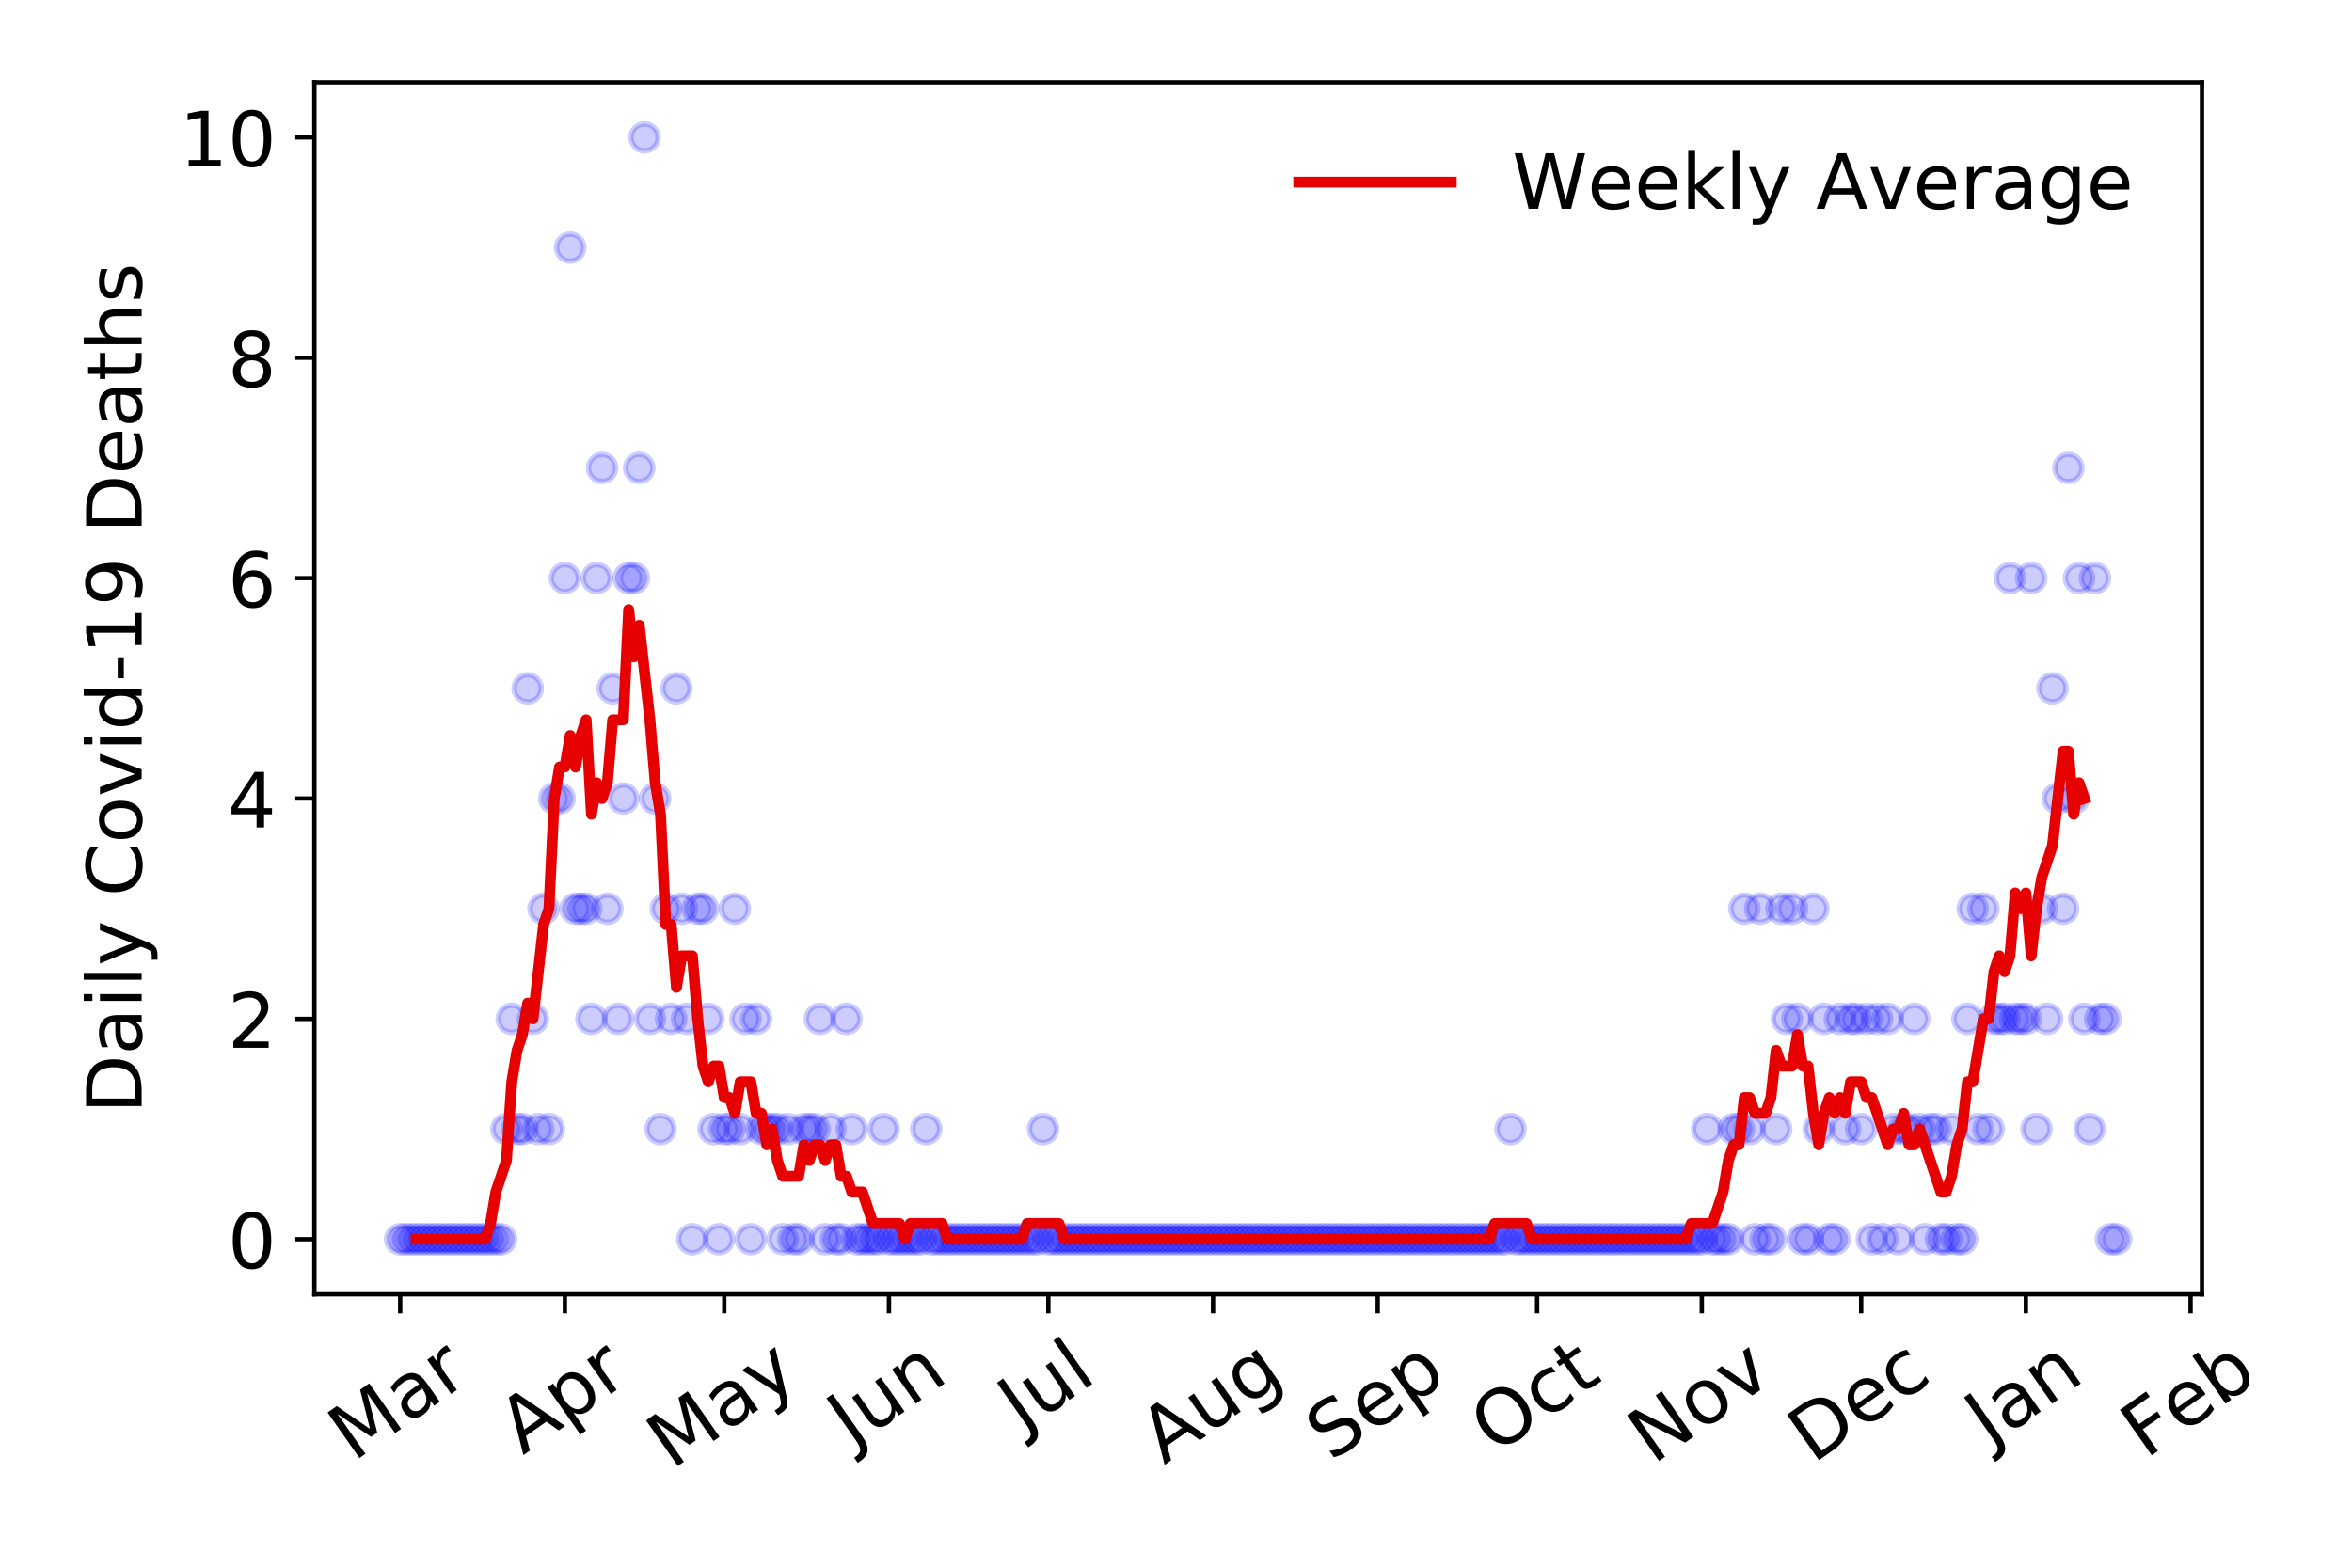 <?xml version="1.0" encoding="utf-8" standalone="no"?>
<!DOCTYPE svg PUBLIC "-//W3C//DTD SVG 1.1//EN"
  "http://www.w3.org/Graphics/SVG/1.1/DTD/svg11.dtd">
<!-- Created with matplotlib (https://matplotlib.org/) -->
<svg height="288pt" version="1.1" viewBox="0 0 432 288" width="432pt" xmlns="http://www.w3.org/2000/svg" xmlns:xlink="http://www.w3.org/1999/xlink">
 <defs>
  <style type="text/css">
*{stroke-linecap:butt;stroke-linejoin:round;}
  </style>
 </defs>
 <g id="figure_1">
  <g id="patch_1">
   <path d="M 0 288 
L 432 288 
L 432 0 
L 0 0 
z
" style="fill:#ffffff;"/>
  </g>
  <g id="axes_1">
   <g id="patch_2">
    <path d="M 57.745 237.778 
L 404.447 237.778 
L 404.447 15.12 
L 57.745 15.12 
z
" style="fill:#ffffff;"/>
   </g>
   <g id="matplotlib.axis_1">
    <g id="xtick_1">
     <g id="line2d_1">
      <defs>
       <path d="M 0 0 
L 0 3.5 
" id="m8656a3728a" style="stroke:#000000;stroke-width:0.8;"/>
      </defs>
      <g>
       <use style="stroke:#000000;stroke-width:0.8;" x="73.504" xlink:href="#m8656a3728a" y="237.778"/>
      </g>
     </g>
     <g id="text_1">
      <!-- Mar -->
      <defs>
       <path d="M 9.812 72.906 
L 24.516 72.906 
L 43.109 23.297 
L 61.812 72.906 
L 76.516 72.906 
L 76.516 0 
L 66.891 0 
L 66.891 64.016 
L 48.094 14.016 
L 38.188 14.016 
L 19.391 64.016 
L 19.391 0 
L 9.812 0 
z
" id="DejaVuSans-77"/>
       <path d="M 34.281 27.484 
Q 23.391 27.484 19.188 25 
Q 14.984 22.516 14.984 16.5 
Q 14.984 11.719 18.141 8.906 
Q 21.297 6.109 26.703 6.109 
Q 34.188 6.109 38.703 11.406 
Q 43.219 16.703 43.219 25.484 
L 43.219 27.484 
z
M 52.203 31.203 
L 52.203 0 
L 43.219 0 
L 43.219 8.297 
Q 40.141 3.328 35.547 0.953 
Q 30.953 -1.422 24.312 -1.422 
Q 15.922 -1.422 10.953 3.297 
Q 6 8.016 6 15.922 
Q 6 25.141 12.172 29.828 
Q 18.359 34.516 30.609 34.516 
L 43.219 34.516 
L 43.219 35.406 
Q 43.219 41.609 39.141 45 
Q 35.062 48.391 27.688 48.391 
Q 23 48.391 18.547 47.266 
Q 14.109 46.141 10.016 43.891 
L 10.016 52.203 
Q 14.938 54.109 19.578 55.047 
Q 24.219 56 28.609 56 
Q 40.484 56 46.344 49.844 
Q 52.203 43.703 52.203 31.203 
z
" id="DejaVuSans-97"/>
       <path d="M 41.109 46.297 
Q 39.594 47.172 37.812 47.578 
Q 36.031 48 33.891 48 
Q 26.266 48 22.188 43.047 
Q 18.109 38.094 18.109 28.812 
L 18.109 0 
L 9.078 0 
L 9.078 54.688 
L 18.109 54.688 
L 18.109 46.188 
Q 20.953 51.172 25.484 53.578 
Q 30.031 56 36.531 56 
Q 37.453 56 38.578 55.875 
Q 39.703 55.766 41.062 55.516 
z
" id="DejaVuSans-114"/>
      </defs>
      <g transform="translate(64.901 268.643)rotate(-35)scale(0.14 -0.14)">
       <use xlink:href="#DejaVuSans-77"/>
       <use x="86.279" xlink:href="#DejaVuSans-97"/>
       <use x="147.559" xlink:href="#DejaVuSans-114"/>
      </g>
     </g>
    </g>
    <g id="xtick_2">
     <g id="line2d_2">
      <g>
       <use style="stroke:#000000;stroke-width:0.8;" x="103.754" xlink:href="#m8656a3728a" y="237.778"/>
      </g>
     </g>
     <g id="text_2">
      <!-- Apr -->
      <defs>
       <path d="M 34.188 63.188 
L 20.797 26.906 
L 47.609 26.906 
z
M 28.609 72.906 
L 39.797 72.906 
L 67.578 0 
L 57.328 0 
L 50.688 18.703 
L 17.828 18.703 
L 11.188 0 
L 0.781 0 
z
" id="DejaVuSans-65"/>
       <path d="M 18.109 8.203 
L 18.109 -20.797 
L 9.078 -20.797 
L 9.078 54.688 
L 18.109 54.688 
L 18.109 46.391 
Q 20.953 51.266 25.266 53.625 
Q 29.594 56 35.594 56 
Q 45.562 56 51.781 48.094 
Q 58.016 40.188 58.016 27.297 
Q 58.016 14.406 51.781 6.484 
Q 45.562 -1.422 35.594 -1.422 
Q 29.594 -1.422 25.266 0.953 
Q 20.953 3.328 18.109 8.203 
z
M 48.688 27.297 
Q 48.688 37.203 44.609 42.844 
Q 40.531 48.484 33.406 48.484 
Q 26.266 48.484 22.188 42.844 
Q 18.109 37.203 18.109 27.297 
Q 18.109 17.391 22.188 11.75 
Q 26.266 6.109 33.406 6.109 
Q 40.531 6.109 44.609 11.75 
Q 48.688 17.391 48.688 27.297 
z
" id="DejaVuSans-112"/>
      </defs>
      <g transform="translate(96.05 267.384)rotate(-35)scale(0.14 -0.14)">
       <use xlink:href="#DejaVuSans-65"/>
       <use x="68.408" xlink:href="#DejaVuSans-112"/>
       <use x="131.885" xlink:href="#DejaVuSans-114"/>
      </g>
     </g>
    </g>
    <g id="xtick_3">
     <g id="line2d_3">
      <g>
       <use style="stroke:#000000;stroke-width:0.8;" x="133.028" xlink:href="#m8656a3728a" y="237.778"/>
      </g>
     </g>
     <g id="text_3">
      <!-- May -->
      <defs>
       <path d="M 32.172 -5.078 
Q 28.375 -14.844 24.75 -17.812 
Q 21.141 -20.797 15.094 -20.797 
L 7.906 -20.797 
L 7.906 -13.281 
L 13.188 -13.281 
Q 16.891 -13.281 18.938 -11.516 
Q 21 -9.766 23.484 -3.219 
L 25.094 0.875 
L 2.984 54.688 
L 12.5 54.688 
L 29.594 11.922 
L 46.688 54.688 
L 56.203 54.688 
z
" id="DejaVuSans-121"/>
      </defs>
      <g transform="translate(123.389 270.094)rotate(-35)scale(0.14 -0.14)">
       <use xlink:href="#DejaVuSans-77"/>
       <use x="86.279" xlink:href="#DejaVuSans-97"/>
       <use x="147.559" xlink:href="#DejaVuSans-121"/>
      </g>
     </g>
    </g>
    <g id="xtick_4">
     <g id="line2d_4">
      <g>
       <use style="stroke:#000000;stroke-width:0.8;" x="163.278" xlink:href="#m8656a3728a" y="237.778"/>
      </g>
     </g>
     <g id="text_4">
      <!-- Jun -->
      <defs>
       <path d="M 9.812 72.906 
L 19.672 72.906 
L 19.672 5.078 
Q 19.672 -8.109 14.672 -14.062 
Q 9.672 -20.016 -1.422 -20.016 
L -5.172 -20.016 
L -5.172 -11.719 
L -2.094 -11.719 
Q 4.438 -11.719 7.125 -8.047 
Q 9.812 -4.391 9.812 5.078 
z
" id="DejaVuSans-74"/>
       <path d="M 8.5 21.578 
L 8.5 54.688 
L 17.484 54.688 
L 17.484 21.922 
Q 17.484 14.156 20.5 10.266 
Q 23.531 6.391 29.594 6.391 
Q 36.859 6.391 41.078 11.031 
Q 45.312 15.672 45.312 23.688 
L 45.312 54.688 
L 54.297 54.688 
L 54.297 0 
L 45.312 0 
L 45.312 8.406 
Q 42.047 3.422 37.719 1 
Q 33.406 -1.422 27.688 -1.422 
Q 18.266 -1.422 13.375 4.438 
Q 8.5 10.297 8.5 21.578 
z
M 31.109 56 
z
" id="DejaVuSans-117"/>
       <path d="M 54.891 33.016 
L 54.891 0 
L 45.906 0 
L 45.906 32.719 
Q 45.906 40.484 42.875 44.328 
Q 39.844 48.188 33.797 48.188 
Q 26.516 48.188 22.312 43.547 
Q 18.109 38.922 18.109 30.906 
L 18.109 0 
L 9.078 0 
L 9.078 54.688 
L 18.109 54.688 
L 18.109 46.188 
Q 21.344 51.125 25.703 53.562 
Q 30.078 56 35.797 56 
Q 45.219 56 50.047 50.172 
Q 54.891 44.344 54.891 33.016 
z
" id="DejaVuSans-110"/>
      </defs>
      <g transform="translate(156.534 266.039)rotate(-35)scale(0.14 -0.14)">
       <use xlink:href="#DejaVuSans-74"/>
       <use x="29.492" xlink:href="#DejaVuSans-117"/>
       <use x="92.871" xlink:href="#DejaVuSans-110"/>
      </g>
     </g>
    </g>
    <g id="xtick_5">
     <g id="line2d_5">
      <g>
       <use style="stroke:#000000;stroke-width:0.8;" x="192.552" xlink:href="#m8656a3728a" y="237.778"/>
      </g>
     </g>
     <g id="text_5">
      <!-- Jul -->
      <defs>
       <path d="M 9.422 75.984 
L 18.406 75.984 
L 18.406 0 
L 9.422 0 
z
" id="DejaVuSans-108"/>
      </defs>
      <g transform="translate(187.849 263.181)rotate(-35)scale(0.14 -0.14)">
       <use xlink:href="#DejaVuSans-74"/>
       <use x="29.492" xlink:href="#DejaVuSans-117"/>
       <use x="92.871" xlink:href="#DejaVuSans-108"/>
      </g>
     </g>
    </g>
    <g id="xtick_6">
     <g id="line2d_6">
      <g>
       <use style="stroke:#000000;stroke-width:0.8;" x="222.802" xlink:href="#m8656a3728a" y="237.778"/>
      </g>
     </g>
     <g id="text_6">
      <!-- Aug -->
      <defs>
       <path d="M 45.406 27.984 
Q 45.406 37.75 41.375 43.109 
Q 37.359 48.484 30.078 48.484 
Q 22.859 48.484 18.828 43.109 
Q 14.797 37.75 14.797 27.984 
Q 14.797 18.266 18.828 12.891 
Q 22.859 7.516 30.078 7.516 
Q 37.359 7.516 41.375 12.891 
Q 45.406 18.266 45.406 27.984 
z
M 54.391 6.781 
Q 54.391 -7.172 48.188 -13.984 
Q 42 -20.797 29.203 -20.797 
Q 24.469 -20.797 20.266 -20.094 
Q 16.062 -19.391 12.109 -17.922 
L 12.109 -9.188 
Q 16.062 -11.328 19.922 -12.344 
Q 23.781 -13.375 27.781 -13.375 
Q 36.625 -13.375 41.016 -8.766 
Q 45.406 -4.156 45.406 5.172 
L 45.406 9.625 
Q 42.625 4.781 38.281 2.391 
Q 33.938 0 27.875 0 
Q 17.828 0 11.672 7.656 
Q 5.516 15.328 5.516 27.984 
Q 5.516 40.672 11.672 48.328 
Q 17.828 56 27.875 56 
Q 33.938 56 38.281 53.609 
Q 42.625 51.219 45.406 46.391 
L 45.406 54.688 
L 54.391 54.688 
z
" id="DejaVuSans-103"/>
      </defs>
      <g transform="translate(213.821 269.172)rotate(-35)scale(0.14 -0.14)">
       <use xlink:href="#DejaVuSans-65"/>
       <use x="68.408" xlink:href="#DejaVuSans-117"/>
       <use x="131.787" xlink:href="#DejaVuSans-103"/>
      </g>
     </g>
    </g>
    <g id="xtick_7">
     <g id="line2d_7">
      <g>
       <use style="stroke:#000000;stroke-width:0.8;" x="253.051" xlink:href="#m8656a3728a" y="237.778"/>
      </g>
     </g>
     <g id="text_7">
      <!-- Sep -->
      <defs>
       <path d="M 53.516 70.516 
L 53.516 60.891 
Q 47.906 63.578 42.922 64.891 
Q 37.938 66.219 33.297 66.219 
Q 25.25 66.219 20.875 63.094 
Q 16.5 59.969 16.5 54.203 
Q 16.5 49.359 19.406 46.891 
Q 22.312 44.438 30.422 42.922 
L 36.375 41.703 
Q 47.406 39.594 52.656 34.297 
Q 57.906 29 57.906 20.125 
Q 57.906 9.516 50.797 4.047 
Q 43.703 -1.422 29.984 -1.422 
Q 24.812 -1.422 18.969 -0.25 
Q 13.141 0.922 6.891 3.219 
L 6.891 13.375 
Q 12.891 10.016 18.656 8.297 
Q 24.422 6.594 29.984 6.594 
Q 38.422 6.594 43.016 9.906 
Q 47.609 13.234 47.609 19.391 
Q 47.609 24.75 44.312 27.781 
Q 41.016 30.812 33.5 32.328 
L 27.484 33.5 
Q 16.453 35.688 11.516 40.375 
Q 6.594 45.062 6.594 53.422 
Q 6.594 63.094 13.406 68.656 
Q 20.219 74.219 32.172 74.219 
Q 37.312 74.219 42.625 73.281 
Q 47.953 72.359 53.516 70.516 
z
" id="DejaVuSans-83"/>
       <path d="M 56.203 29.594 
L 56.203 25.203 
L 14.891 25.203 
Q 15.484 15.922 20.484 11.062 
Q 25.484 6.203 34.422 6.203 
Q 39.594 6.203 44.453 7.469 
Q 49.312 8.734 54.109 11.281 
L 54.109 2.781 
Q 49.266 0.734 44.188 -0.344 
Q 39.109 -1.422 33.891 -1.422 
Q 20.797 -1.422 13.156 6.188 
Q 5.516 13.812 5.516 26.812 
Q 5.516 40.234 12.766 48.109 
Q 20.016 56 32.328 56 
Q 43.359 56 49.781 48.891 
Q 56.203 41.797 56.203 29.594 
z
M 47.219 32.234 
Q 47.125 39.594 43.094 43.984 
Q 39.062 48.391 32.422 48.391 
Q 24.906 48.391 20.391 44.141 
Q 15.875 39.891 15.188 32.172 
z
" id="DejaVuSans-101"/>
      </defs>
      <g transform="translate(244.458 268.629)rotate(-35)scale(0.14 -0.14)">
       <use xlink:href="#DejaVuSans-83"/>
       <use x="63.477" xlink:href="#DejaVuSans-101"/>
       <use x="125" xlink:href="#DejaVuSans-112"/>
      </g>
     </g>
    </g>
    <g id="xtick_8">
     <g id="line2d_8">
      <g>
       <use style="stroke:#000000;stroke-width:0.8;" x="282.325" xlink:href="#m8656a3728a" y="237.778"/>
      </g>
     </g>
     <g id="text_8">
      <!-- Oct -->
      <defs>
       <path d="M 39.406 66.219 
Q 28.656 66.219 22.328 58.203 
Q 16.016 50.203 16.016 36.375 
Q 16.016 22.609 22.328 14.594 
Q 28.656 6.594 39.406 6.594 
Q 50.141 6.594 56.422 14.594 
Q 62.703 22.609 62.703 36.375 
Q 62.703 50.203 56.422 58.203 
Q 50.141 66.219 39.406 66.219 
z
M 39.406 74.219 
Q 54.734 74.219 63.906 63.938 
Q 73.094 53.656 73.094 36.375 
Q 73.094 19.141 63.906 8.859 
Q 54.734 -1.422 39.406 -1.422 
Q 24.031 -1.422 14.812 8.828 
Q 5.609 19.094 5.609 36.375 
Q 5.609 53.656 14.812 63.938 
Q 24.031 74.219 39.406 74.219 
z
" id="DejaVuSans-79"/>
       <path d="M 48.781 52.594 
L 48.781 44.188 
Q 44.969 46.297 41.141 47.344 
Q 37.312 48.391 33.406 48.391 
Q 24.656 48.391 19.812 42.844 
Q 14.984 37.312 14.984 27.297 
Q 14.984 17.281 19.812 11.734 
Q 24.656 6.203 33.406 6.203 
Q 37.312 6.203 41.141 7.25 
Q 44.969 8.297 48.781 10.406 
L 48.781 2.094 
Q 45.016 0.344 40.984 -0.531 
Q 36.969 -1.422 32.422 -1.422 
Q 20.062 -1.422 12.781 6.344 
Q 5.516 14.109 5.516 27.297 
Q 5.516 40.672 12.859 48.328 
Q 20.219 56 33.016 56 
Q 37.156 56 41.109 55.141 
Q 45.062 54.297 48.781 52.594 
z
" id="DejaVuSans-99"/>
       <path d="M 18.312 70.219 
L 18.312 54.688 
L 36.812 54.688 
L 36.812 47.703 
L 18.312 47.703 
L 18.312 18.016 
Q 18.312 11.328 20.141 9.422 
Q 21.969 7.516 27.594 7.516 
L 36.812 7.516 
L 36.812 0 
L 27.594 0 
Q 17.188 0 13.234 3.875 
Q 9.281 7.766 9.281 18.016 
L 9.281 47.703 
L 2.688 47.703 
L 2.688 54.688 
L 9.281 54.688 
L 9.281 70.219 
z
" id="DejaVuSans-116"/>
      </defs>
      <g transform="translate(274.627 267.377)rotate(-35)scale(0.14 -0.14)">
       <use xlink:href="#DejaVuSans-79"/>
       <use x="78.711" xlink:href="#DejaVuSans-99"/>
       <use x="133.691" xlink:href="#DejaVuSans-116"/>
      </g>
     </g>
    </g>
    <g id="xtick_9">
     <g id="line2d_9">
      <g>
       <use style="stroke:#000000;stroke-width:0.8;" x="312.575" xlink:href="#m8656a3728a" y="237.778"/>
      </g>
     </g>
     <g id="text_9">
      <!-- Nov -->
      <defs>
       <path d="M 9.812 72.906 
L 23.094 72.906 
L 55.422 11.922 
L 55.422 72.906 
L 64.984 72.906 
L 64.984 0 
L 51.703 0 
L 19.391 60.984 
L 19.391 0 
L 9.812 0 
z
" id="DejaVuSans-78"/>
       <path d="M 30.609 48.391 
Q 23.391 48.391 19.188 42.75 
Q 14.984 37.109 14.984 27.297 
Q 14.984 17.484 19.156 11.844 
Q 23.344 6.203 30.609 6.203 
Q 37.797 6.203 41.984 11.859 
Q 46.188 17.531 46.188 27.297 
Q 46.188 37.016 41.984 42.703 
Q 37.797 48.391 30.609 48.391 
z
M 30.609 56 
Q 42.328 56 49.016 48.375 
Q 55.719 40.766 55.719 27.297 
Q 55.719 13.875 49.016 6.219 
Q 42.328 -1.422 30.609 -1.422 
Q 18.844 -1.422 12.172 6.219 
Q 5.516 13.875 5.516 27.297 
Q 5.516 40.766 12.172 48.375 
Q 18.844 56 30.609 56 
z
" id="DejaVuSans-111"/>
       <path d="M 2.984 54.688 
L 12.5 54.688 
L 29.594 8.797 
L 46.688 54.688 
L 56.203 54.688 
L 35.688 0 
L 23.484 0 
z
" id="DejaVuSans-118"/>
      </defs>
      <g transform="translate(303.599 269.166)rotate(-35)scale(0.14 -0.14)">
       <use xlink:href="#DejaVuSans-78"/>
       <use x="74.805" xlink:href="#DejaVuSans-111"/>
       <use x="135.986" xlink:href="#DejaVuSans-118"/>
      </g>
     </g>
    </g>
    <g id="xtick_10">
     <g id="line2d_10">
      <g>
       <use style="stroke:#000000;stroke-width:0.8;" x="341.849" xlink:href="#m8656a3728a" y="237.778"/>
      </g>
     </g>
     <g id="text_10">
      <!-- Dec -->
      <defs>
       <path d="M 19.672 64.797 
L 19.672 8.109 
L 31.594 8.109 
Q 46.688 8.109 53.688 14.938 
Q 60.688 21.781 60.688 36.531 
Q 60.688 51.172 53.688 57.984 
Q 46.688 64.797 31.594 64.797 
z
M 9.812 72.906 
L 30.078 72.906 
Q 51.266 72.906 61.172 64.094 
Q 71.094 55.281 71.094 36.531 
Q 71.094 17.672 61.125 8.828 
Q 51.172 0 30.078 0 
L 9.812 0 
z
" id="DejaVuSans-68"/>
      </defs>
      <g transform="translate(332.969 269.032)rotate(-35)scale(0.14 -0.14)">
       <use xlink:href="#DejaVuSans-68"/>
       <use x="77.002" xlink:href="#DejaVuSans-101"/>
       <use x="138.525" xlink:href="#DejaVuSans-99"/>
      </g>
     </g>
    </g>
    <g id="xtick_11">
     <g id="line2d_11">
      <g>
       <use style="stroke:#000000;stroke-width:0.8;" x="372.099" xlink:href="#m8656a3728a" y="237.778"/>
      </g>
     </g>
     <g id="text_11">
      <!-- Jan -->
      <g transform="translate(365.475 265.871)rotate(-35)scale(0.14 -0.14)">
       <use xlink:href="#DejaVuSans-74"/>
       <use x="29.492" xlink:href="#DejaVuSans-97"/>
       <use x="90.771" xlink:href="#DejaVuSans-110"/>
      </g>
     </g>
    </g>
    <g id="xtick_12">
     <g id="line2d_12">
      <g>
       <use style="stroke:#000000;stroke-width:0.8;" x="402.349" xlink:href="#m8656a3728a" y="237.778"/>
      </g>
     </g>
     <g id="text_12">
      <!-- Feb -->
      <defs>
       <path d="M 9.812 72.906 
L 51.703 72.906 
L 51.703 64.594 
L 19.672 64.594 
L 19.672 43.109 
L 48.578 43.109 
L 48.578 34.812 
L 19.672 34.812 
L 19.672 0 
L 9.812 0 
z
" id="DejaVuSans-70"/>
       <path d="M 48.688 27.297 
Q 48.688 37.203 44.609 42.844 
Q 40.531 48.484 33.406 48.484 
Q 26.266 48.484 22.188 42.844 
Q 18.109 37.203 18.109 27.297 
Q 18.109 17.391 22.188 11.75 
Q 26.266 6.109 33.406 6.109 
Q 40.531 6.109 44.609 11.75 
Q 48.688 17.391 48.688 27.297 
z
M 18.109 46.391 
Q 20.953 51.266 25.266 53.625 
Q 29.594 56 35.594 56 
Q 45.562 56 51.781 48.094 
Q 58.016 40.188 58.016 27.297 
Q 58.016 14.406 51.781 6.484 
Q 45.562 -1.422 35.594 -1.422 
Q 29.594 -1.422 25.266 0.953 
Q 20.953 3.328 18.109 8.203 
L 18.109 0 
L 9.078 0 
L 9.078 75.984 
L 18.109 75.984 
z
" id="DejaVuSans-98"/>
      </defs>
      <g transform="translate(394.103 268.143)rotate(-35)scale(0.14 -0.14)">
       <use xlink:href="#DejaVuSans-70"/>
       <use x="57.441" xlink:href="#DejaVuSans-101"/>
       <use x="118.965" xlink:href="#DejaVuSans-98"/>
      </g>
     </g>
    </g>
   </g>
   <g id="matplotlib.axis_2">
    <g id="ytick_1">
     <g id="line2d_13">
      <defs>
       <path d="M 0 0 
L -3.5 0 
" id="me9bb6ab098" style="stroke:#000000;stroke-width:0.8;"/>
      </defs>
      <g>
       <use style="stroke:#000000;stroke-width:0.8;" x="57.745" xlink:href="#me9bb6ab098" y="227.657"/>
      </g>
     </g>
     <g id="text_13">
      <!-- 0 -->
      <defs>
       <path d="M 31.781 66.406 
Q 24.172 66.406 20.328 58.906 
Q 16.5 51.422 16.5 36.375 
Q 16.5 21.391 20.328 13.891 
Q 24.172 6.391 31.781 6.391 
Q 39.453 6.391 43.281 13.891 
Q 47.125 21.391 47.125 36.375 
Q 47.125 51.422 43.281 58.906 
Q 39.453 66.406 31.781 66.406 
z
M 31.781 74.219 
Q 44.047 74.219 50.516 64.516 
Q 56.984 54.828 56.984 36.375 
Q 56.984 17.969 50.516 8.266 
Q 44.047 -1.422 31.781 -1.422 
Q 19.531 -1.422 13.062 8.266 
Q 6.594 17.969 6.594 36.375 
Q 6.594 54.828 13.062 64.516 
Q 19.531 74.219 31.781 74.219 
z
" id="DejaVuSans-48"/>
      </defs>
      <g transform="translate(41.837 232.976)scale(0.14 -0.14)">
       <use xlink:href="#DejaVuSans-48"/>
      </g>
     </g>
    </g>
    <g id="ytick_2">
     <g id="line2d_14">
      <g>
       <use style="stroke:#000000;stroke-width:0.8;" x="57.745" xlink:href="#me9bb6ab098" y="187.174"/>
      </g>
     </g>
     <g id="text_14">
      <!-- 2 -->
      <defs>
       <path d="M 19.188 8.297 
L 53.609 8.297 
L 53.609 0 
L 7.328 0 
L 7.328 8.297 
Q 12.938 14.109 22.625 23.891 
Q 32.328 33.688 34.812 36.531 
Q 39.547 41.844 41.422 45.531 
Q 43.312 49.219 43.312 52.781 
Q 43.312 58.594 39.234 62.25 
Q 35.156 65.922 28.609 65.922 
Q 23.969 65.922 18.812 64.312 
Q 13.672 62.703 7.812 59.422 
L 7.812 69.391 
Q 13.766 71.781 18.938 73 
Q 24.125 74.219 28.422 74.219 
Q 39.75 74.219 46.484 68.547 
Q 53.219 62.891 53.219 53.422 
Q 53.219 48.922 51.531 44.891 
Q 49.859 40.875 45.406 35.406 
Q 44.188 33.984 37.641 27.219 
Q 31.109 20.453 19.188 8.297 
z
" id="DejaVuSans-50"/>
      </defs>
      <g transform="translate(41.837 192.493)scale(0.14 -0.14)">
       <use xlink:href="#DejaVuSans-50"/>
      </g>
     </g>
    </g>
    <g id="ytick_3">
     <g id="line2d_15">
      <g>
       <use style="stroke:#000000;stroke-width:0.8;" x="57.745" xlink:href="#me9bb6ab098" y="146.691"/>
      </g>
     </g>
     <g id="text_15">
      <!-- 4 -->
      <defs>
       <path d="M 37.797 64.312 
L 12.891 25.391 
L 37.797 25.391 
z
M 35.203 72.906 
L 47.609 72.906 
L 47.609 25.391 
L 58.016 25.391 
L 58.016 17.188 
L 47.609 17.188 
L 47.609 0 
L 37.797 0 
L 37.797 17.188 
L 4.891 17.188 
L 4.891 26.703 
z
" id="DejaVuSans-52"/>
      </defs>
      <g transform="translate(41.837 152.01)scale(0.14 -0.14)">
       <use xlink:href="#DejaVuSans-52"/>
      </g>
     </g>
    </g>
    <g id="ytick_4">
     <g id="line2d_16">
      <g>
       <use style="stroke:#000000;stroke-width:0.8;" x="57.745" xlink:href="#me9bb6ab098" y="106.207"/>
      </g>
     </g>
     <g id="text_16">
      <!-- 6 -->
      <defs>
       <path d="M 33.016 40.375 
Q 26.375 40.375 22.484 35.828 
Q 18.609 31.297 18.609 23.391 
Q 18.609 15.531 22.484 10.953 
Q 26.375 6.391 33.016 6.391 
Q 39.656 6.391 43.531 10.953 
Q 47.406 15.531 47.406 23.391 
Q 47.406 31.297 43.531 35.828 
Q 39.656 40.375 33.016 40.375 
z
M 52.594 71.297 
L 52.594 62.312 
Q 48.875 64.062 45.094 64.984 
Q 41.312 65.922 37.594 65.922 
Q 27.828 65.922 22.672 59.328 
Q 17.531 52.734 16.797 39.406 
Q 19.672 43.656 24.016 45.922 
Q 28.375 48.188 33.594 48.188 
Q 44.578 48.188 50.953 41.516 
Q 57.328 34.859 57.328 23.391 
Q 57.328 12.156 50.688 5.359 
Q 44.047 -1.422 33.016 -1.422 
Q 20.359 -1.422 13.672 8.266 
Q 6.984 17.969 6.984 36.375 
Q 6.984 53.656 15.188 63.938 
Q 23.391 74.219 37.203 74.219 
Q 40.922 74.219 44.703 73.484 
Q 48.484 72.75 52.594 71.297 
z
" id="DejaVuSans-54"/>
      </defs>
      <g transform="translate(41.837 111.526)scale(0.14 -0.14)">
       <use xlink:href="#DejaVuSans-54"/>
      </g>
     </g>
    </g>
    <g id="ytick_5">
     <g id="line2d_17">
      <g>
       <use style="stroke:#000000;stroke-width:0.8;" x="57.745" xlink:href="#me9bb6ab098" y="65.724"/>
      </g>
     </g>
     <g id="text_17">
      <!-- 8 -->
      <defs>
       <path d="M 31.781 34.625 
Q 24.75 34.625 20.719 30.859 
Q 16.703 27.094 16.703 20.516 
Q 16.703 13.922 20.719 10.156 
Q 24.75 6.391 31.781 6.391 
Q 38.812 6.391 42.859 10.172 
Q 46.922 13.969 46.922 20.516 
Q 46.922 27.094 42.891 30.859 
Q 38.875 34.625 31.781 34.625 
z
M 21.922 38.812 
Q 15.578 40.375 12.031 44.719 
Q 8.5 49.078 8.5 55.328 
Q 8.5 64.062 14.719 69.141 
Q 20.953 74.219 31.781 74.219 
Q 42.672 74.219 48.875 69.141 
Q 55.078 64.062 55.078 55.328 
Q 55.078 49.078 51.531 44.719 
Q 48 40.375 41.703 38.812 
Q 48.828 37.156 52.797 32.312 
Q 56.781 27.484 56.781 20.516 
Q 56.781 9.906 50.312 4.234 
Q 43.844 -1.422 31.781 -1.422 
Q 19.734 -1.422 13.25 4.234 
Q 6.781 9.906 6.781 20.516 
Q 6.781 27.484 10.781 32.312 
Q 14.797 37.156 21.922 38.812 
z
M 18.312 54.391 
Q 18.312 48.734 21.844 45.562 
Q 25.391 42.391 31.781 42.391 
Q 38.141 42.391 41.719 45.562 
Q 45.312 48.734 45.312 54.391 
Q 45.312 60.062 41.719 63.234 
Q 38.141 66.406 31.781 66.406 
Q 25.391 66.406 21.844 63.234 
Q 18.312 60.062 18.312 54.391 
z
" id="DejaVuSans-56"/>
      </defs>
      <g transform="translate(41.837 71.043)scale(0.14 -0.14)">
       <use xlink:href="#DejaVuSans-56"/>
      </g>
     </g>
    </g>
    <g id="ytick_6">
     <g id="line2d_18">
      <g>
       <use style="stroke:#000000;stroke-width:0.8;" x="57.745" xlink:href="#me9bb6ab098" y="25.241"/>
      </g>
     </g>
     <g id="text_18">
      <!-- 10 -->
      <defs>
       <path d="M 12.406 8.297 
L 28.516 8.297 
L 28.516 63.922 
L 10.984 60.406 
L 10.984 69.391 
L 28.422 72.906 
L 38.281 72.906 
L 38.281 8.297 
L 54.391 8.297 
L 54.391 0 
L 12.406 0 
z
" id="DejaVuSans-49"/>
      </defs>
      <g transform="translate(32.93 30.56)scale(0.14 -0.14)">
       <use xlink:href="#DejaVuSans-49"/>
       <use x="63.623" xlink:href="#DejaVuSans-48"/>
      </g>
     </g>
    </g>
    <g id="text_19">
     <!-- Daily Covid-19 Deaths -->
     <defs>
      <path d="M 9.422 54.688 
L 18.406 54.688 
L 18.406 0 
L 9.422 0 
z
M 9.422 75.984 
L 18.406 75.984 
L 18.406 64.594 
L 9.422 64.594 
z
" id="DejaVuSans-105"/>
      <path id="DejaVuSans-32"/>
      <path d="M 64.406 67.281 
L 64.406 56.891 
Q 59.422 61.531 53.781 63.812 
Q 48.141 66.109 41.797 66.109 
Q 29.297 66.109 22.656 58.469 
Q 16.016 50.828 16.016 36.375 
Q 16.016 21.969 22.656 14.328 
Q 29.297 6.688 41.797 6.688 
Q 48.141 6.688 53.781 8.984 
Q 59.422 11.281 64.406 15.922 
L 64.406 5.609 
Q 59.234 2.094 53.438 0.328 
Q 47.656 -1.422 41.219 -1.422 
Q 24.656 -1.422 15.125 8.703 
Q 5.609 18.844 5.609 36.375 
Q 5.609 53.953 15.125 64.078 
Q 24.656 74.219 41.219 74.219 
Q 47.75 74.219 53.531 72.484 
Q 59.328 70.75 64.406 67.281 
z
" id="DejaVuSans-67"/>
      <path d="M 45.406 46.391 
L 45.406 75.984 
L 54.391 75.984 
L 54.391 0 
L 45.406 0 
L 45.406 8.203 
Q 42.578 3.328 38.25 0.953 
Q 33.938 -1.422 27.875 -1.422 
Q 17.969 -1.422 11.734 6.484 
Q 5.516 14.406 5.516 27.297 
Q 5.516 40.188 11.734 48.094 
Q 17.969 56 27.875 56 
Q 33.938 56 38.25 53.625 
Q 42.578 51.266 45.406 46.391 
z
M 14.797 27.297 
Q 14.797 17.391 18.875 11.75 
Q 22.953 6.109 30.078 6.109 
Q 37.203 6.109 41.297 11.75 
Q 45.406 17.391 45.406 27.297 
Q 45.406 37.203 41.297 42.844 
Q 37.203 48.484 30.078 48.484 
Q 22.953 48.484 18.875 42.844 
Q 14.797 37.203 14.797 27.297 
z
" id="DejaVuSans-100"/>
      <path d="M 4.891 31.391 
L 31.203 31.391 
L 31.203 23.391 
L 4.891 23.391 
z
" id="DejaVuSans-45"/>
      <path d="M 10.984 1.516 
L 10.984 10.5 
Q 14.703 8.734 18.5 7.812 
Q 22.312 6.891 25.984 6.891 
Q 35.75 6.891 40.891 13.453 
Q 46.047 20.016 46.781 33.406 
Q 43.953 29.203 39.594 26.953 
Q 35.25 24.703 29.984 24.703 
Q 19.047 24.703 12.672 31.312 
Q 6.297 37.938 6.297 49.422 
Q 6.297 60.641 12.938 67.422 
Q 19.578 74.219 30.609 74.219 
Q 43.266 74.219 49.922 64.516 
Q 56.594 54.828 56.594 36.375 
Q 56.594 19.141 48.406 8.859 
Q 40.234 -1.422 26.422 -1.422 
Q 22.703 -1.422 18.891 -0.688 
Q 15.094 0.047 10.984 1.516 
z
M 30.609 32.422 
Q 37.25 32.422 41.125 36.953 
Q 45.016 41.5 45.016 49.422 
Q 45.016 57.281 41.125 61.844 
Q 37.25 66.406 30.609 66.406 
Q 23.969 66.406 20.094 61.844 
Q 16.219 57.281 16.219 49.422 
Q 16.219 41.5 20.094 36.953 
Q 23.969 32.422 30.609 32.422 
z
" id="DejaVuSans-57"/>
      <path d="M 54.891 33.016 
L 54.891 0 
L 45.906 0 
L 45.906 32.719 
Q 45.906 40.484 42.875 44.328 
Q 39.844 48.188 33.797 48.188 
Q 26.516 48.188 22.312 43.547 
Q 18.109 38.922 18.109 30.906 
L 18.109 0 
L 9.078 0 
L 9.078 75.984 
L 18.109 75.984 
L 18.109 46.188 
Q 21.344 51.125 25.703 53.562 
Q 30.078 56 35.797 56 
Q 45.219 56 50.047 50.172 
Q 54.891 44.344 54.891 33.016 
z
" id="DejaVuSans-104"/>
      <path d="M 44.281 53.078 
L 44.281 44.578 
Q 40.484 46.531 36.375 47.5 
Q 32.281 48.484 27.875 48.484 
Q 21.188 48.484 17.844 46.438 
Q 14.5 44.391 14.5 40.281 
Q 14.5 37.156 16.891 35.375 
Q 19.281 33.594 26.516 31.984 
L 29.594 31.297 
Q 39.156 29.25 43.188 25.516 
Q 47.219 21.781 47.219 15.094 
Q 47.219 7.469 41.188 3.016 
Q 35.156 -1.422 24.609 -1.422 
Q 20.219 -1.422 15.453 -0.562 
Q 10.688 0.297 5.422 2 
L 5.422 11.281 
Q 10.406 8.688 15.234 7.391 
Q 20.062 6.109 24.812 6.109 
Q 31.156 6.109 34.562 8.281 
Q 37.984 10.453 37.984 14.406 
Q 37.984 18.062 35.516 20.016 
Q 33.062 21.969 24.703 23.781 
L 21.578 24.516 
Q 13.234 26.266 9.516 29.906 
Q 5.812 33.547 5.812 39.891 
Q 5.812 47.609 11.281 51.797 
Q 16.75 56 26.812 56 
Q 31.781 56 36.172 55.266 
Q 40.578 54.547 44.281 53.078 
z
" id="DejaVuSans-115"/>
     </defs>
     <g transform="translate(26.018 204.56)rotate(-90)scale(0.14 -0.14)">
      <use xlink:href="#DejaVuSans-68"/>
      <use x="77.002" xlink:href="#DejaVuSans-97"/>
      <use x="138.281" xlink:href="#DejaVuSans-105"/>
      <use x="166.064" xlink:href="#DejaVuSans-108"/>
      <use x="193.848" xlink:href="#DejaVuSans-121"/>
      <use x="253.027" xlink:href="#DejaVuSans-32"/>
      <use x="284.814" xlink:href="#DejaVuSans-67"/>
      <use x="354.639" xlink:href="#DejaVuSans-111"/>
      <use x="415.82" xlink:href="#DejaVuSans-118"/>
      <use x="475" xlink:href="#DejaVuSans-105"/>
      <use x="502.783" xlink:href="#DejaVuSans-100"/>
      <use x="566.26" xlink:href="#DejaVuSans-45"/>
      <use x="602.344" xlink:href="#DejaVuSans-49"/>
      <use x="665.967" xlink:href="#DejaVuSans-57"/>
      <use x="729.59" xlink:href="#DejaVuSans-32"/>
      <use x="761.377" xlink:href="#DejaVuSans-68"/>
      <use x="838.379" xlink:href="#DejaVuSans-101"/>
      <use x="899.902" xlink:href="#DejaVuSans-97"/>
      <use x="961.182" xlink:href="#DejaVuSans-116"/>
      <use x="1000.391" xlink:href="#DejaVuSans-104"/>
      <use x="1063.77" xlink:href="#DejaVuSans-115"/>
     </g>
    </g>
   </g>
   <g id="line2d_19">
    <defs>
     <path d="M 0 2.5 
C 0.663 2.5 1.299 2.237 1.768 1.768 
C 2.237 1.299 2.5 0.663 2.5 0 
C 2.5 -0.663 2.237 -1.299 1.768 -1.768 
C 1.299 -2.237 0.663 -2.5 0 -2.5 
C -0.663 -2.5 -1.299 -2.237 -1.768 -1.768 
C -2.237 -1.299 -2.5 -0.663 -2.5 0 
C -2.5 0.663 -2.237 1.299 -1.768 1.768 
C -1.299 2.237 -0.663 2.5 0 2.5 
z
" id="m78ace4579a" style="stroke:#0000ff;stroke-opacity:0.2;"/>
    </defs>
    <g clip-path="url(#p16d73b80af)">
     <use style="fill:#0000ff;fill-opacity:0.2;stroke:#0000ff;stroke-opacity:0.2;" x="73.504" xlink:href="#m78ace4579a" y="227.657"/>
     <use style="fill:#0000ff;fill-opacity:0.2;stroke:#0000ff;stroke-opacity:0.2;" x="74.48" xlink:href="#m78ace4579a" y="227.657"/>
     <use style="fill:#0000ff;fill-opacity:0.2;stroke:#0000ff;stroke-opacity:0.2;" x="75.456" xlink:href="#m78ace4579a" y="227.657"/>
     <use style="fill:#0000ff;fill-opacity:0.2;stroke:#0000ff;stroke-opacity:0.2;" x="76.432" xlink:href="#m78ace4579a" y="227.657"/>
     <use style="fill:#0000ff;fill-opacity:0.2;stroke:#0000ff;stroke-opacity:0.2;" x="77.407" xlink:href="#m78ace4579a" y="227.657"/>
     <use style="fill:#0000ff;fill-opacity:0.2;stroke:#0000ff;stroke-opacity:0.2;" x="78.383" xlink:href="#m78ace4579a" y="227.657"/>
     <use style="fill:#0000ff;fill-opacity:0.2;stroke:#0000ff;stroke-opacity:0.2;" x="79.359" xlink:href="#m78ace4579a" y="227.657"/>
     <use style="fill:#0000ff;fill-opacity:0.2;stroke:#0000ff;stroke-opacity:0.2;" x="80.335" xlink:href="#m78ace4579a" y="227.657"/>
     <use style="fill:#0000ff;fill-opacity:0.2;stroke:#0000ff;stroke-opacity:0.2;" x="81.311" xlink:href="#m78ace4579a" y="227.657"/>
     <use style="fill:#0000ff;fill-opacity:0.2;stroke:#0000ff;stroke-opacity:0.2;" x="82.286" xlink:href="#m78ace4579a" y="227.657"/>
     <use style="fill:#0000ff;fill-opacity:0.2;stroke:#0000ff;stroke-opacity:0.2;" x="83.262" xlink:href="#m78ace4579a" y="227.657"/>
     <use style="fill:#0000ff;fill-opacity:0.2;stroke:#0000ff;stroke-opacity:0.2;" x="84.238" xlink:href="#m78ace4579a" y="227.657"/>
     <use style="fill:#0000ff;fill-opacity:0.2;stroke:#0000ff;stroke-opacity:0.2;" x="85.214" xlink:href="#m78ace4579a" y="227.657"/>
     <use style="fill:#0000ff;fill-opacity:0.2;stroke:#0000ff;stroke-opacity:0.2;" x="86.19" xlink:href="#m78ace4579a" y="227.657"/>
     <use style="fill:#0000ff;fill-opacity:0.2;stroke:#0000ff;stroke-opacity:0.2;" x="87.165" xlink:href="#m78ace4579a" y="227.657"/>
     <use style="fill:#0000ff;fill-opacity:0.2;stroke:#0000ff;stroke-opacity:0.2;" x="88.141" xlink:href="#m78ace4579a" y="227.657"/>
     <use style="fill:#0000ff;fill-opacity:0.2;stroke:#0000ff;stroke-opacity:0.2;" x="89.117" xlink:href="#m78ace4579a" y="227.657"/>
     <use style="fill:#0000ff;fill-opacity:0.2;stroke:#0000ff;stroke-opacity:0.2;" x="90.093" xlink:href="#m78ace4579a" y="227.657"/>
     <use style="fill:#0000ff;fill-opacity:0.2;stroke:#0000ff;stroke-opacity:0.2;" x="91.069" xlink:href="#m78ace4579a" y="227.657"/>
     <use style="fill:#0000ff;fill-opacity:0.2;stroke:#0000ff;stroke-opacity:0.2;" x="92.044" xlink:href="#m78ace4579a" y="227.657"/>
     <use style="fill:#0000ff;fill-opacity:0.2;stroke:#0000ff;stroke-opacity:0.2;" x="93.02" xlink:href="#m78ace4579a" y="207.416"/>
     <use style="fill:#0000ff;fill-opacity:0.2;stroke:#0000ff;stroke-opacity:0.2;" x="93.996" xlink:href="#m78ace4579a" y="187.174"/>
     <use style="fill:#0000ff;fill-opacity:0.2;stroke:#0000ff;stroke-opacity:0.2;" x="94.972" xlink:href="#m78ace4579a" y="207.416"/>
     <use style="fill:#0000ff;fill-opacity:0.2;stroke:#0000ff;stroke-opacity:0.2;" x="95.948" xlink:href="#m78ace4579a" y="207.416"/>
     <use style="fill:#0000ff;fill-opacity:0.2;stroke:#0000ff;stroke-opacity:0.2;" x="96.923" xlink:href="#m78ace4579a" y="126.449"/>
     <use style="fill:#0000ff;fill-opacity:0.2;stroke:#0000ff;stroke-opacity:0.2;" x="97.899" xlink:href="#m78ace4579a" y="187.174"/>
     <use style="fill:#0000ff;fill-opacity:0.2;stroke:#0000ff;stroke-opacity:0.2;" x="98.875" xlink:href="#m78ace4579a" y="207.416"/>
     <use style="fill:#0000ff;fill-opacity:0.2;stroke:#0000ff;stroke-opacity:0.2;" x="99.851" xlink:href="#m78ace4579a" y="166.932"/>
     <use style="fill:#0000ff;fill-opacity:0.2;stroke:#0000ff;stroke-opacity:0.2;" x="100.827" xlink:href="#m78ace4579a" y="207.416"/>
     <use style="fill:#0000ff;fill-opacity:0.2;stroke:#0000ff;stroke-opacity:0.2;" x="101.802" xlink:href="#m78ace4579a" y="146.691"/>
     <use style="fill:#0000ff;fill-opacity:0.2;stroke:#0000ff;stroke-opacity:0.2;" x="102.778" xlink:href="#m78ace4579a" y="146.691"/>
     <use style="fill:#0000ff;fill-opacity:0.2;stroke:#0000ff;stroke-opacity:0.2;" x="103.754" xlink:href="#m78ace4579a" y="106.207"/>
     <use style="fill:#0000ff;fill-opacity:0.2;stroke:#0000ff;stroke-opacity:0.2;" x="104.73" xlink:href="#m78ace4579a" y="45.482"/>
     <use style="fill:#0000ff;fill-opacity:0.2;stroke:#0000ff;stroke-opacity:0.2;" x="105.706" xlink:href="#m78ace4579a" y="166.932"/>
     <use style="fill:#0000ff;fill-opacity:0.2;stroke:#0000ff;stroke-opacity:0.2;" x="106.681" xlink:href="#m78ace4579a" y="166.932"/>
     <use style="fill:#0000ff;fill-opacity:0.2;stroke:#0000ff;stroke-opacity:0.2;" x="107.657" xlink:href="#m78ace4579a" y="166.932"/>
     <use style="fill:#0000ff;fill-opacity:0.2;stroke:#0000ff;stroke-opacity:0.2;" x="108.633" xlink:href="#m78ace4579a" y="187.174"/>
     <use style="fill:#0000ff;fill-opacity:0.2;stroke:#0000ff;stroke-opacity:0.2;" x="109.609" xlink:href="#m78ace4579a" y="106.207"/>
     <use style="fill:#0000ff;fill-opacity:0.2;stroke:#0000ff;stroke-opacity:0.2;" x="110.585" xlink:href="#m78ace4579a" y="85.966"/>
     <use style="fill:#0000ff;fill-opacity:0.2;stroke:#0000ff;stroke-opacity:0.2;" x="111.56" xlink:href="#m78ace4579a" y="166.932"/>
     <use style="fill:#0000ff;fill-opacity:0.2;stroke:#0000ff;stroke-opacity:0.2;" x="112.536" xlink:href="#m78ace4579a" y="126.449"/>
     <use style="fill:#0000ff;fill-opacity:0.2;stroke:#0000ff;stroke-opacity:0.2;" x="113.512" xlink:href="#m78ace4579a" y="187.174"/>
     <use style="fill:#0000ff;fill-opacity:0.2;stroke:#0000ff;stroke-opacity:0.2;" x="114.488" xlink:href="#m78ace4579a" y="146.691"/>
     <use style="fill:#0000ff;fill-opacity:0.2;stroke:#0000ff;stroke-opacity:0.2;" x="115.464" xlink:href="#m78ace4579a" y="106.207"/>
     <use style="fill:#0000ff;fill-opacity:0.2;stroke:#0000ff;stroke-opacity:0.2;" x="116.439" xlink:href="#m78ace4579a" y="106.207"/>
     <use style="fill:#0000ff;fill-opacity:0.2;stroke:#0000ff;stroke-opacity:0.2;" x="117.415" xlink:href="#m78ace4579a" y="85.966"/>
     <use style="fill:#0000ff;fill-opacity:0.2;stroke:#0000ff;stroke-opacity:0.2;" x="118.391" xlink:href="#m78ace4579a" y="25.241"/>
     <use style="fill:#0000ff;fill-opacity:0.2;stroke:#0000ff;stroke-opacity:0.2;" x="119.367" xlink:href="#m78ace4579a" y="187.174"/>
     <use style="fill:#0000ff;fill-opacity:0.2;stroke:#0000ff;stroke-opacity:0.2;" x="120.343" xlink:href="#m78ace4579a" y="146.691"/>
     <use style="fill:#0000ff;fill-opacity:0.2;stroke:#0000ff;stroke-opacity:0.2;" x="121.318" xlink:href="#m78ace4579a" y="207.416"/>
     <use style="fill:#0000ff;fill-opacity:0.2;stroke:#0000ff;stroke-opacity:0.2;" x="122.294" xlink:href="#m78ace4579a" y="166.932"/>
     <use style="fill:#0000ff;fill-opacity:0.2;stroke:#0000ff;stroke-opacity:0.2;" x="123.27" xlink:href="#m78ace4579a" y="187.174"/>
     <use style="fill:#0000ff;fill-opacity:0.2;stroke:#0000ff;stroke-opacity:0.2;" x="124.246" xlink:href="#m78ace4579a" y="126.449"/>
     <use style="fill:#0000ff;fill-opacity:0.2;stroke:#0000ff;stroke-opacity:0.2;" x="125.222" xlink:href="#m78ace4579a" y="166.932"/>
     <use style="fill:#0000ff;fill-opacity:0.2;stroke:#0000ff;stroke-opacity:0.2;" x="126.197" xlink:href="#m78ace4579a" y="187.174"/>
     <use style="fill:#0000ff;fill-opacity:0.2;stroke:#0000ff;stroke-opacity:0.2;" x="127.173" xlink:href="#m78ace4579a" y="227.657"/>
     <use style="fill:#0000ff;fill-opacity:0.2;stroke:#0000ff;stroke-opacity:0.2;" x="128.149" xlink:href="#m78ace4579a" y="166.932"/>
     <use style="fill:#0000ff;fill-opacity:0.2;stroke:#0000ff;stroke-opacity:0.2;" x="129.125" xlink:href="#m78ace4579a" y="166.932"/>
     <use style="fill:#0000ff;fill-opacity:0.2;stroke:#0000ff;stroke-opacity:0.2;" x="130.101" xlink:href="#m78ace4579a" y="187.174"/>
     <use style="fill:#0000ff;fill-opacity:0.2;stroke:#0000ff;stroke-opacity:0.2;" x="131.076" xlink:href="#m78ace4579a" y="207.416"/>
     <use style="fill:#0000ff;fill-opacity:0.2;stroke:#0000ff;stroke-opacity:0.2;" x="132.052" xlink:href="#m78ace4579a" y="227.657"/>
     <use style="fill:#0000ff;fill-opacity:0.2;stroke:#0000ff;stroke-opacity:0.2;" x="133.028" xlink:href="#m78ace4579a" y="207.416"/>
     <use style="fill:#0000ff;fill-opacity:0.2;stroke:#0000ff;stroke-opacity:0.2;" x="134.004" xlink:href="#m78ace4579a" y="207.416"/>
     <use style="fill:#0000ff;fill-opacity:0.2;stroke:#0000ff;stroke-opacity:0.2;" x="134.98" xlink:href="#m78ace4579a" y="166.932"/>
     <use style="fill:#0000ff;fill-opacity:0.2;stroke:#0000ff;stroke-opacity:0.2;" x="135.955" xlink:href="#m78ace4579a" y="207.416"/>
     <use style="fill:#0000ff;fill-opacity:0.2;stroke:#0000ff;stroke-opacity:0.2;" x="136.931" xlink:href="#m78ace4579a" y="187.174"/>
     <use style="fill:#0000ff;fill-opacity:0.2;stroke:#0000ff;stroke-opacity:0.2;" x="137.907" xlink:href="#m78ace4579a" y="227.657"/>
     <use style="fill:#0000ff;fill-opacity:0.2;stroke:#0000ff;stroke-opacity:0.2;" x="138.883" xlink:href="#m78ace4579a" y="187.174"/>
     <use style="fill:#0000ff;fill-opacity:0.2;stroke:#0000ff;stroke-opacity:0.2;" x="139.859" xlink:href="#m78ace4579a" y="207.416"/>
     <use style="fill:#0000ff;fill-opacity:0.2;stroke:#0000ff;stroke-opacity:0.2;" x="140.834" xlink:href="#m78ace4579a" y="207.416"/>
     <use style="fill:#0000ff;fill-opacity:0.2;stroke:#0000ff;stroke-opacity:0.2;" x="141.81" xlink:href="#m78ace4579a" y="207.416"/>
     <use style="fill:#0000ff;fill-opacity:0.2;stroke:#0000ff;stroke-opacity:0.2;" x="142.786" xlink:href="#m78ace4579a" y="207.416"/>
     <use style="fill:#0000ff;fill-opacity:0.2;stroke:#0000ff;stroke-opacity:0.2;" x="143.762" xlink:href="#m78ace4579a" y="227.657"/>
     <use style="fill:#0000ff;fill-opacity:0.2;stroke:#0000ff;stroke-opacity:0.2;" x="144.738" xlink:href="#m78ace4579a" y="207.416"/>
     <use style="fill:#0000ff;fill-opacity:0.2;stroke:#0000ff;stroke-opacity:0.2;" x="145.713" xlink:href="#m78ace4579a" y="227.657"/>
     <use style="fill:#0000ff;fill-opacity:0.2;stroke:#0000ff;stroke-opacity:0.2;" x="146.689" xlink:href="#m78ace4579a" y="227.657"/>
     <use style="fill:#0000ff;fill-opacity:0.2;stroke:#0000ff;stroke-opacity:0.2;" x="147.665" xlink:href="#m78ace4579a" y="207.416"/>
     <use style="fill:#0000ff;fill-opacity:0.2;stroke:#0000ff;stroke-opacity:0.2;" x="148.641" xlink:href="#m78ace4579a" y="207.416"/>
     <use style="fill:#0000ff;fill-opacity:0.2;stroke:#0000ff;stroke-opacity:0.2;" x="149.617" xlink:href="#m78ace4579a" y="207.416"/>
     <use style="fill:#0000ff;fill-opacity:0.2;stroke:#0000ff;stroke-opacity:0.2;" x="150.592" xlink:href="#m78ace4579a" y="187.174"/>
     <use style="fill:#0000ff;fill-opacity:0.2;stroke:#0000ff;stroke-opacity:0.2;" x="151.568" xlink:href="#m78ace4579a" y="227.657"/>
     <use style="fill:#0000ff;fill-opacity:0.2;stroke:#0000ff;stroke-opacity:0.2;" x="152.544" xlink:href="#m78ace4579a" y="207.416"/>
     <use style="fill:#0000ff;fill-opacity:0.2;stroke:#0000ff;stroke-opacity:0.2;" x="153.52" xlink:href="#m78ace4579a" y="227.657"/>
     <use style="fill:#0000ff;fill-opacity:0.2;stroke:#0000ff;stroke-opacity:0.2;" x="154.496" xlink:href="#m78ace4579a" y="227.657"/>
     <use style="fill:#0000ff;fill-opacity:0.2;stroke:#0000ff;stroke-opacity:0.2;" x="155.471" xlink:href="#m78ace4579a" y="187.174"/>
     <use style="fill:#0000ff;fill-opacity:0.2;stroke:#0000ff;stroke-opacity:0.2;" x="156.447" xlink:href="#m78ace4579a" y="207.416"/>
     <use style="fill:#0000ff;fill-opacity:0.2;stroke:#0000ff;stroke-opacity:0.2;" x="157.423" xlink:href="#m78ace4579a" y="227.657"/>
     <use style="fill:#0000ff;fill-opacity:0.2;stroke:#0000ff;stroke-opacity:0.2;" x="158.399" xlink:href="#m78ace4579a" y="227.657"/>
     <use style="fill:#0000ff;fill-opacity:0.2;stroke:#0000ff;stroke-opacity:0.2;" x="159.375" xlink:href="#m78ace4579a" y="227.657"/>
     <use style="fill:#0000ff;fill-opacity:0.2;stroke:#0000ff;stroke-opacity:0.2;" x="160.35" xlink:href="#m78ace4579a" y="227.657"/>
     <use style="fill:#0000ff;fill-opacity:0.2;stroke:#0000ff;stroke-opacity:0.2;" x="161.326" xlink:href="#m78ace4579a" y="227.657"/>
     <use style="fill:#0000ff;fill-opacity:0.2;stroke:#0000ff;stroke-opacity:0.2;" x="162.302" xlink:href="#m78ace4579a" y="207.416"/>
     <use style="fill:#0000ff;fill-opacity:0.2;stroke:#0000ff;stroke-opacity:0.2;" x="163.278" xlink:href="#m78ace4579a" y="227.657"/>
     <use style="fill:#0000ff;fill-opacity:0.2;stroke:#0000ff;stroke-opacity:0.2;" x="164.254" xlink:href="#m78ace4579a" y="227.657"/>
     <use style="fill:#0000ff;fill-opacity:0.2;stroke:#0000ff;stroke-opacity:0.2;" x="165.229" xlink:href="#m78ace4579a" y="227.657"/>
     <use style="fill:#0000ff;fill-opacity:0.2;stroke:#0000ff;stroke-opacity:0.2;" x="166.205" xlink:href="#m78ace4579a" y="227.657"/>
     <use style="fill:#0000ff;fill-opacity:0.2;stroke:#0000ff;stroke-opacity:0.2;" x="167.181" xlink:href="#m78ace4579a" y="227.657"/>
     <use style="fill:#0000ff;fill-opacity:0.2;stroke:#0000ff;stroke-opacity:0.2;" x="168.157" xlink:href="#m78ace4579a" y="227.657"/>
     <use style="fill:#0000ff;fill-opacity:0.2;stroke:#0000ff;stroke-opacity:0.2;" x="169.133" xlink:href="#m78ace4579a" y="227.657"/>
     <use style="fill:#0000ff;fill-opacity:0.2;stroke:#0000ff;stroke-opacity:0.2;" x="170.108" xlink:href="#m78ace4579a" y="207.416"/>
     <use style="fill:#0000ff;fill-opacity:0.2;stroke:#0000ff;stroke-opacity:0.2;" x="171.084" xlink:href="#m78ace4579a" y="227.657"/>
     <use style="fill:#0000ff;fill-opacity:0.2;stroke:#0000ff;stroke-opacity:0.2;" x="172.06" xlink:href="#m78ace4579a" y="227.657"/>
     <use style="fill:#0000ff;fill-opacity:0.2;stroke:#0000ff;stroke-opacity:0.2;" x="173.036" xlink:href="#m78ace4579a" y="227.657"/>
     <use style="fill:#0000ff;fill-opacity:0.2;stroke:#0000ff;stroke-opacity:0.2;" x="174.012" xlink:href="#m78ace4579a" y="227.657"/>
     <use style="fill:#0000ff;fill-opacity:0.2;stroke:#0000ff;stroke-opacity:0.2;" x="174.987" xlink:href="#m78ace4579a" y="227.657"/>
     <use style="fill:#0000ff;fill-opacity:0.2;stroke:#0000ff;stroke-opacity:0.2;" x="175.963" xlink:href="#m78ace4579a" y="227.657"/>
     <use style="fill:#0000ff;fill-opacity:0.2;stroke:#0000ff;stroke-opacity:0.2;" x="176.939" xlink:href="#m78ace4579a" y="227.657"/>
     <use style="fill:#0000ff;fill-opacity:0.2;stroke:#0000ff;stroke-opacity:0.2;" x="177.915" xlink:href="#m78ace4579a" y="227.657"/>
     <use style="fill:#0000ff;fill-opacity:0.2;stroke:#0000ff;stroke-opacity:0.2;" x="178.891" xlink:href="#m78ace4579a" y="227.657"/>
     <use style="fill:#0000ff;fill-opacity:0.2;stroke:#0000ff;stroke-opacity:0.2;" x="179.866" xlink:href="#m78ace4579a" y="227.657"/>
     <use style="fill:#0000ff;fill-opacity:0.2;stroke:#0000ff;stroke-opacity:0.2;" x="180.842" xlink:href="#m78ace4579a" y="227.657"/>
     <use style="fill:#0000ff;fill-opacity:0.2;stroke:#0000ff;stroke-opacity:0.2;" x="181.818" xlink:href="#m78ace4579a" y="227.657"/>
     <use style="fill:#0000ff;fill-opacity:0.2;stroke:#0000ff;stroke-opacity:0.2;" x="182.794" xlink:href="#m78ace4579a" y="227.657"/>
     <use style="fill:#0000ff;fill-opacity:0.2;stroke:#0000ff;stroke-opacity:0.2;" x="183.77" xlink:href="#m78ace4579a" y="227.657"/>
     <use style="fill:#0000ff;fill-opacity:0.2;stroke:#0000ff;stroke-opacity:0.2;" x="184.745" xlink:href="#m78ace4579a" y="227.657"/>
     <use style="fill:#0000ff;fill-opacity:0.2;stroke:#0000ff;stroke-opacity:0.2;" x="185.721" xlink:href="#m78ace4579a" y="227.657"/>
     <use style="fill:#0000ff;fill-opacity:0.2;stroke:#0000ff;stroke-opacity:0.2;" x="186.697" xlink:href="#m78ace4579a" y="227.657"/>
     <use style="fill:#0000ff;fill-opacity:0.2;stroke:#0000ff;stroke-opacity:0.2;" x="187.673" xlink:href="#m78ace4579a" y="227.657"/>
     <use style="fill:#0000ff;fill-opacity:0.2;stroke:#0000ff;stroke-opacity:0.2;" x="188.649" xlink:href="#m78ace4579a" y="227.657"/>
     <use style="fill:#0000ff;fill-opacity:0.2;stroke:#0000ff;stroke-opacity:0.2;" x="189.624" xlink:href="#m78ace4579a" y="227.657"/>
     <use style="fill:#0000ff;fill-opacity:0.2;stroke:#0000ff;stroke-opacity:0.2;" x="190.6" xlink:href="#m78ace4579a" y="227.657"/>
     <use style="fill:#0000ff;fill-opacity:0.2;stroke:#0000ff;stroke-opacity:0.2;" x="191.576" xlink:href="#m78ace4579a" y="207.416"/>
     <use style="fill:#0000ff;fill-opacity:0.2;stroke:#0000ff;stroke-opacity:0.2;" x="192.552" xlink:href="#m78ace4579a" y="227.657"/>
     <use style="fill:#0000ff;fill-opacity:0.2;stroke:#0000ff;stroke-opacity:0.2;" x="193.528" xlink:href="#m78ace4579a" y="227.657"/>
     <use style="fill:#0000ff;fill-opacity:0.2;stroke:#0000ff;stroke-opacity:0.2;" x="194.503" xlink:href="#m78ace4579a" y="227.657"/>
     <use style="fill:#0000ff;fill-opacity:0.2;stroke:#0000ff;stroke-opacity:0.2;" x="195.479" xlink:href="#m78ace4579a" y="227.657"/>
     <use style="fill:#0000ff;fill-opacity:0.2;stroke:#0000ff;stroke-opacity:0.2;" x="196.455" xlink:href="#m78ace4579a" y="227.657"/>
     <use style="fill:#0000ff;fill-opacity:0.2;stroke:#0000ff;stroke-opacity:0.2;" x="197.431" xlink:href="#m78ace4579a" y="227.657"/>
     <use style="fill:#0000ff;fill-opacity:0.2;stroke:#0000ff;stroke-opacity:0.2;" x="198.407" xlink:href="#m78ace4579a" y="227.657"/>
     <use style="fill:#0000ff;fill-opacity:0.2;stroke:#0000ff;stroke-opacity:0.2;" x="199.382" xlink:href="#m78ace4579a" y="227.657"/>
     <use style="fill:#0000ff;fill-opacity:0.2;stroke:#0000ff;stroke-opacity:0.2;" x="200.358" xlink:href="#m78ace4579a" y="227.657"/>
     <use style="fill:#0000ff;fill-opacity:0.2;stroke:#0000ff;stroke-opacity:0.2;" x="201.334" xlink:href="#m78ace4579a" y="227.657"/>
     <use style="fill:#0000ff;fill-opacity:0.2;stroke:#0000ff;stroke-opacity:0.2;" x="202.31" xlink:href="#m78ace4579a" y="227.657"/>
     <use style="fill:#0000ff;fill-opacity:0.2;stroke:#0000ff;stroke-opacity:0.2;" x="203.286" xlink:href="#m78ace4579a" y="227.657"/>
     <use style="fill:#0000ff;fill-opacity:0.2;stroke:#0000ff;stroke-opacity:0.2;" x="204.261" xlink:href="#m78ace4579a" y="227.657"/>
     <use style="fill:#0000ff;fill-opacity:0.2;stroke:#0000ff;stroke-opacity:0.2;" x="205.237" xlink:href="#m78ace4579a" y="227.657"/>
     <use style="fill:#0000ff;fill-opacity:0.2;stroke:#0000ff;stroke-opacity:0.2;" x="206.213" xlink:href="#m78ace4579a" y="227.657"/>
     <use style="fill:#0000ff;fill-opacity:0.2;stroke:#0000ff;stroke-opacity:0.2;" x="207.189" xlink:href="#m78ace4579a" y="227.657"/>
     <use style="fill:#0000ff;fill-opacity:0.2;stroke:#0000ff;stroke-opacity:0.2;" x="208.165" xlink:href="#m78ace4579a" y="227.657"/>
     <use style="fill:#0000ff;fill-opacity:0.2;stroke:#0000ff;stroke-opacity:0.2;" x="209.14" xlink:href="#m78ace4579a" y="227.657"/>
     <use style="fill:#0000ff;fill-opacity:0.2;stroke:#0000ff;stroke-opacity:0.2;" x="210.116" xlink:href="#m78ace4579a" y="227.657"/>
     <use style="fill:#0000ff;fill-opacity:0.2;stroke:#0000ff;stroke-opacity:0.2;" x="211.092" xlink:href="#m78ace4579a" y="227.657"/>
     <use style="fill:#0000ff;fill-opacity:0.2;stroke:#0000ff;stroke-opacity:0.2;" x="212.068" xlink:href="#m78ace4579a" y="227.657"/>
     <use style="fill:#0000ff;fill-opacity:0.2;stroke:#0000ff;stroke-opacity:0.2;" x="213.044" xlink:href="#m78ace4579a" y="227.657"/>
     <use style="fill:#0000ff;fill-opacity:0.2;stroke:#0000ff;stroke-opacity:0.2;" x="214.019" xlink:href="#m78ace4579a" y="227.657"/>
     <use style="fill:#0000ff;fill-opacity:0.2;stroke:#0000ff;stroke-opacity:0.2;" x="214.995" xlink:href="#m78ace4579a" y="227.657"/>
     <use style="fill:#0000ff;fill-opacity:0.2;stroke:#0000ff;stroke-opacity:0.2;" x="215.971" xlink:href="#m78ace4579a" y="227.657"/>
     <use style="fill:#0000ff;fill-opacity:0.2;stroke:#0000ff;stroke-opacity:0.2;" x="216.947" xlink:href="#m78ace4579a" y="227.657"/>
     <use style="fill:#0000ff;fill-opacity:0.2;stroke:#0000ff;stroke-opacity:0.2;" x="217.923" xlink:href="#m78ace4579a" y="227.657"/>
     <use style="fill:#0000ff;fill-opacity:0.2;stroke:#0000ff;stroke-opacity:0.2;" x="218.898" xlink:href="#m78ace4579a" y="227.657"/>
     <use style="fill:#0000ff;fill-opacity:0.2;stroke:#0000ff;stroke-opacity:0.2;" x="219.874" xlink:href="#m78ace4579a" y="227.657"/>
     <use style="fill:#0000ff;fill-opacity:0.2;stroke:#0000ff;stroke-opacity:0.2;" x="220.85" xlink:href="#m78ace4579a" y="227.657"/>
     <use style="fill:#0000ff;fill-opacity:0.2;stroke:#0000ff;stroke-opacity:0.2;" x="221.826" xlink:href="#m78ace4579a" y="227.657"/>
     <use style="fill:#0000ff;fill-opacity:0.2;stroke:#0000ff;stroke-opacity:0.2;" x="222.802" xlink:href="#m78ace4579a" y="227.657"/>
     <use style="fill:#0000ff;fill-opacity:0.2;stroke:#0000ff;stroke-opacity:0.2;" x="223.777" xlink:href="#m78ace4579a" y="227.657"/>
     <use style="fill:#0000ff;fill-opacity:0.2;stroke:#0000ff;stroke-opacity:0.2;" x="224.753" xlink:href="#m78ace4579a" y="227.657"/>
     <use style="fill:#0000ff;fill-opacity:0.2;stroke:#0000ff;stroke-opacity:0.2;" x="225.729" xlink:href="#m78ace4579a" y="227.657"/>
     <use style="fill:#0000ff;fill-opacity:0.2;stroke:#0000ff;stroke-opacity:0.2;" x="226.705" xlink:href="#m78ace4579a" y="227.657"/>
     <use style="fill:#0000ff;fill-opacity:0.2;stroke:#0000ff;stroke-opacity:0.2;" x="227.681" xlink:href="#m78ace4579a" y="227.657"/>
     <use style="fill:#0000ff;fill-opacity:0.2;stroke:#0000ff;stroke-opacity:0.2;" x="228.656" xlink:href="#m78ace4579a" y="227.657"/>
     <use style="fill:#0000ff;fill-opacity:0.2;stroke:#0000ff;stroke-opacity:0.2;" x="229.632" xlink:href="#m78ace4579a" y="227.657"/>
     <use style="fill:#0000ff;fill-opacity:0.2;stroke:#0000ff;stroke-opacity:0.2;" x="230.608" xlink:href="#m78ace4579a" y="227.657"/>
     <use style="fill:#0000ff;fill-opacity:0.2;stroke:#0000ff;stroke-opacity:0.2;" x="231.584" xlink:href="#m78ace4579a" y="227.657"/>
     <use style="fill:#0000ff;fill-opacity:0.2;stroke:#0000ff;stroke-opacity:0.2;" x="232.56" xlink:href="#m78ace4579a" y="227.657"/>
     <use style="fill:#0000ff;fill-opacity:0.2;stroke:#0000ff;stroke-opacity:0.2;" x="233.535" xlink:href="#m78ace4579a" y="227.657"/>
     <use style="fill:#0000ff;fill-opacity:0.2;stroke:#0000ff;stroke-opacity:0.2;" x="234.511" xlink:href="#m78ace4579a" y="227.657"/>
     <use style="fill:#0000ff;fill-opacity:0.2;stroke:#0000ff;stroke-opacity:0.2;" x="235.487" xlink:href="#m78ace4579a" y="227.657"/>
     <use style="fill:#0000ff;fill-opacity:0.2;stroke:#0000ff;stroke-opacity:0.2;" x="236.463" xlink:href="#m78ace4579a" y="227.657"/>
     <use style="fill:#0000ff;fill-opacity:0.2;stroke:#0000ff;stroke-opacity:0.2;" x="237.439" xlink:href="#m78ace4579a" y="227.657"/>
     <use style="fill:#0000ff;fill-opacity:0.2;stroke:#0000ff;stroke-opacity:0.2;" x="238.414" xlink:href="#m78ace4579a" y="227.657"/>
     <use style="fill:#0000ff;fill-opacity:0.2;stroke:#0000ff;stroke-opacity:0.2;" x="239.39" xlink:href="#m78ace4579a" y="227.657"/>
     <use style="fill:#0000ff;fill-opacity:0.2;stroke:#0000ff;stroke-opacity:0.2;" x="240.366" xlink:href="#m78ace4579a" y="227.657"/>
     <use style="fill:#0000ff;fill-opacity:0.2;stroke:#0000ff;stroke-opacity:0.2;" x="241.342" xlink:href="#m78ace4579a" y="227.657"/>
     <use style="fill:#0000ff;fill-opacity:0.2;stroke:#0000ff;stroke-opacity:0.2;" x="242.318" xlink:href="#m78ace4579a" y="227.657"/>
     <use style="fill:#0000ff;fill-opacity:0.2;stroke:#0000ff;stroke-opacity:0.2;" x="243.293" xlink:href="#m78ace4579a" y="227.657"/>
     <use style="fill:#0000ff;fill-opacity:0.2;stroke:#0000ff;stroke-opacity:0.2;" x="244.269" xlink:href="#m78ace4579a" y="227.657"/>
     <use style="fill:#0000ff;fill-opacity:0.2;stroke:#0000ff;stroke-opacity:0.2;" x="245.245" xlink:href="#m78ace4579a" y="227.657"/>
     <use style="fill:#0000ff;fill-opacity:0.2;stroke:#0000ff;stroke-opacity:0.2;" x="246.221" xlink:href="#m78ace4579a" y="227.657"/>
     <use style="fill:#0000ff;fill-opacity:0.2;stroke:#0000ff;stroke-opacity:0.2;" x="247.197" xlink:href="#m78ace4579a" y="227.657"/>
     <use style="fill:#0000ff;fill-opacity:0.2;stroke:#0000ff;stroke-opacity:0.2;" x="248.172" xlink:href="#m78ace4579a" y="227.657"/>
     <use style="fill:#0000ff;fill-opacity:0.2;stroke:#0000ff;stroke-opacity:0.2;" x="249.148" xlink:href="#m78ace4579a" y="227.657"/>
     <use style="fill:#0000ff;fill-opacity:0.2;stroke:#0000ff;stroke-opacity:0.2;" x="250.124" xlink:href="#m78ace4579a" y="227.657"/>
     <use style="fill:#0000ff;fill-opacity:0.2;stroke:#0000ff;stroke-opacity:0.2;" x="251.1" xlink:href="#m78ace4579a" y="227.657"/>
     <use style="fill:#0000ff;fill-opacity:0.2;stroke:#0000ff;stroke-opacity:0.2;" x="252.076" xlink:href="#m78ace4579a" y="227.657"/>
     <use style="fill:#0000ff;fill-opacity:0.2;stroke:#0000ff;stroke-opacity:0.2;" x="253.051" xlink:href="#m78ace4579a" y="227.657"/>
     <use style="fill:#0000ff;fill-opacity:0.2;stroke:#0000ff;stroke-opacity:0.2;" x="254.027" xlink:href="#m78ace4579a" y="227.657"/>
     <use style="fill:#0000ff;fill-opacity:0.2;stroke:#0000ff;stroke-opacity:0.2;" x="255.003" xlink:href="#m78ace4579a" y="227.657"/>
     <use style="fill:#0000ff;fill-opacity:0.2;stroke:#0000ff;stroke-opacity:0.2;" x="255.979" xlink:href="#m78ace4579a" y="227.657"/>
     <use style="fill:#0000ff;fill-opacity:0.2;stroke:#0000ff;stroke-opacity:0.2;" x="256.955" xlink:href="#m78ace4579a" y="227.657"/>
     <use style="fill:#0000ff;fill-opacity:0.2;stroke:#0000ff;stroke-opacity:0.2;" x="257.93" xlink:href="#m78ace4579a" y="227.657"/>
     <use style="fill:#0000ff;fill-opacity:0.2;stroke:#0000ff;stroke-opacity:0.2;" x="258.906" xlink:href="#m78ace4579a" y="227.657"/>
     <use style="fill:#0000ff;fill-opacity:0.2;stroke:#0000ff;stroke-opacity:0.2;" x="259.882" xlink:href="#m78ace4579a" y="227.657"/>
     <use style="fill:#0000ff;fill-opacity:0.2;stroke:#0000ff;stroke-opacity:0.2;" x="260.858" xlink:href="#m78ace4579a" y="227.657"/>
     <use style="fill:#0000ff;fill-opacity:0.2;stroke:#0000ff;stroke-opacity:0.2;" x="261.834" xlink:href="#m78ace4579a" y="227.657"/>
     <use style="fill:#0000ff;fill-opacity:0.2;stroke:#0000ff;stroke-opacity:0.2;" x="262.809" xlink:href="#m78ace4579a" y="227.657"/>
     <use style="fill:#0000ff;fill-opacity:0.2;stroke:#0000ff;stroke-opacity:0.2;" x="263.785" xlink:href="#m78ace4579a" y="227.657"/>
     <use style="fill:#0000ff;fill-opacity:0.2;stroke:#0000ff;stroke-opacity:0.2;" x="264.761" xlink:href="#m78ace4579a" y="227.657"/>
     <use style="fill:#0000ff;fill-opacity:0.2;stroke:#0000ff;stroke-opacity:0.2;" x="265.737" xlink:href="#m78ace4579a" y="227.657"/>
     <use style="fill:#0000ff;fill-opacity:0.2;stroke:#0000ff;stroke-opacity:0.2;" x="266.713" xlink:href="#m78ace4579a" y="227.657"/>
     <use style="fill:#0000ff;fill-opacity:0.2;stroke:#0000ff;stroke-opacity:0.2;" x="267.688" xlink:href="#m78ace4579a" y="227.657"/>
     <use style="fill:#0000ff;fill-opacity:0.2;stroke:#0000ff;stroke-opacity:0.2;" x="268.664" xlink:href="#m78ace4579a" y="227.657"/>
     <use style="fill:#0000ff;fill-opacity:0.2;stroke:#0000ff;stroke-opacity:0.2;" x="269.64" xlink:href="#m78ace4579a" y="227.657"/>
     <use style="fill:#0000ff;fill-opacity:0.2;stroke:#0000ff;stroke-opacity:0.2;" x="270.616" xlink:href="#m78ace4579a" y="227.657"/>
     <use style="fill:#0000ff;fill-opacity:0.2;stroke:#0000ff;stroke-opacity:0.2;" x="271.592" xlink:href="#m78ace4579a" y="227.657"/>
     <use style="fill:#0000ff;fill-opacity:0.2;stroke:#0000ff;stroke-opacity:0.2;" x="272.567" xlink:href="#m78ace4579a" y="227.657"/>
     <use style="fill:#0000ff;fill-opacity:0.2;stroke:#0000ff;stroke-opacity:0.2;" x="273.543" xlink:href="#m78ace4579a" y="227.657"/>
     <use style="fill:#0000ff;fill-opacity:0.2;stroke:#0000ff;stroke-opacity:0.2;" x="274.519" xlink:href="#m78ace4579a" y="227.657"/>
     <use style="fill:#0000ff;fill-opacity:0.2;stroke:#0000ff;stroke-opacity:0.2;" x="275.495" xlink:href="#m78ace4579a" y="227.657"/>
     <use style="fill:#0000ff;fill-opacity:0.2;stroke:#0000ff;stroke-opacity:0.2;" x="276.471" xlink:href="#m78ace4579a" y="227.657"/>
     <use style="fill:#0000ff;fill-opacity:0.2;stroke:#0000ff;stroke-opacity:0.2;" x="277.446" xlink:href="#m78ace4579a" y="207.416"/>
     <use style="fill:#0000ff;fill-opacity:0.2;stroke:#0000ff;stroke-opacity:0.2;" x="278.422" xlink:href="#m78ace4579a" y="227.657"/>
     <use style="fill:#0000ff;fill-opacity:0.2;stroke:#0000ff;stroke-opacity:0.2;" x="279.398" xlink:href="#m78ace4579a" y="227.657"/>
     <use style="fill:#0000ff;fill-opacity:0.2;stroke:#0000ff;stroke-opacity:0.2;" x="280.374" xlink:href="#m78ace4579a" y="227.657"/>
     <use style="fill:#0000ff;fill-opacity:0.2;stroke:#0000ff;stroke-opacity:0.2;" x="281.35" xlink:href="#m78ace4579a" y="227.657"/>
     <use style="fill:#0000ff;fill-opacity:0.2;stroke:#0000ff;stroke-opacity:0.2;" x="282.325" xlink:href="#m78ace4579a" y="227.657"/>
     <use style="fill:#0000ff;fill-opacity:0.2;stroke:#0000ff;stroke-opacity:0.2;" x="283.301" xlink:href="#m78ace4579a" y="227.657"/>
     <use style="fill:#0000ff;fill-opacity:0.2;stroke:#0000ff;stroke-opacity:0.2;" x="284.277" xlink:href="#m78ace4579a" y="227.657"/>
     <use style="fill:#0000ff;fill-opacity:0.2;stroke:#0000ff;stroke-opacity:0.2;" x="285.253" xlink:href="#m78ace4579a" y="227.657"/>
     <use style="fill:#0000ff;fill-opacity:0.2;stroke:#0000ff;stroke-opacity:0.2;" x="286.229" xlink:href="#m78ace4579a" y="227.657"/>
     <use style="fill:#0000ff;fill-opacity:0.2;stroke:#0000ff;stroke-opacity:0.2;" x="287.204" xlink:href="#m78ace4579a" y="227.657"/>
     <use style="fill:#0000ff;fill-opacity:0.2;stroke:#0000ff;stroke-opacity:0.2;" x="288.18" xlink:href="#m78ace4579a" y="227.657"/>
     <use style="fill:#0000ff;fill-opacity:0.2;stroke:#0000ff;stroke-opacity:0.2;" x="289.156" xlink:href="#m78ace4579a" y="227.657"/>
     <use style="fill:#0000ff;fill-opacity:0.2;stroke:#0000ff;stroke-opacity:0.2;" x="290.132" xlink:href="#m78ace4579a" y="227.657"/>
     <use style="fill:#0000ff;fill-opacity:0.2;stroke:#0000ff;stroke-opacity:0.2;" x="291.108" xlink:href="#m78ace4579a" y="227.657"/>
     <use style="fill:#0000ff;fill-opacity:0.2;stroke:#0000ff;stroke-opacity:0.2;" x="292.083" xlink:href="#m78ace4579a" y="227.657"/>
     <use style="fill:#0000ff;fill-opacity:0.2;stroke:#0000ff;stroke-opacity:0.2;" x="293.059" xlink:href="#m78ace4579a" y="227.657"/>
     <use style="fill:#0000ff;fill-opacity:0.2;stroke:#0000ff;stroke-opacity:0.2;" x="294.035" xlink:href="#m78ace4579a" y="227.657"/>
     <use style="fill:#0000ff;fill-opacity:0.2;stroke:#0000ff;stroke-opacity:0.2;" x="295.011" xlink:href="#m78ace4579a" y="227.657"/>
     <use style="fill:#0000ff;fill-opacity:0.2;stroke:#0000ff;stroke-opacity:0.2;" x="295.987" xlink:href="#m78ace4579a" y="227.657"/>
     <use style="fill:#0000ff;fill-opacity:0.2;stroke:#0000ff;stroke-opacity:0.2;" x="296.962" xlink:href="#m78ace4579a" y="227.657"/>
     <use style="fill:#0000ff;fill-opacity:0.2;stroke:#0000ff;stroke-opacity:0.2;" x="297.938" xlink:href="#m78ace4579a" y="227.657"/>
     <use style="fill:#0000ff;fill-opacity:0.2;stroke:#0000ff;stroke-opacity:0.2;" x="298.914" xlink:href="#m78ace4579a" y="227.657"/>
     <use style="fill:#0000ff;fill-opacity:0.2;stroke:#0000ff;stroke-opacity:0.2;" x="299.89" xlink:href="#m78ace4579a" y="227.657"/>
     <use style="fill:#0000ff;fill-opacity:0.2;stroke:#0000ff;stroke-opacity:0.2;" x="300.866" xlink:href="#m78ace4579a" y="227.657"/>
     <use style="fill:#0000ff;fill-opacity:0.2;stroke:#0000ff;stroke-opacity:0.2;" x="301.841" xlink:href="#m78ace4579a" y="227.657"/>
     <use style="fill:#0000ff;fill-opacity:0.2;stroke:#0000ff;stroke-opacity:0.2;" x="302.817" xlink:href="#m78ace4579a" y="227.657"/>
     <use style="fill:#0000ff;fill-opacity:0.2;stroke:#0000ff;stroke-opacity:0.2;" x="303.793" xlink:href="#m78ace4579a" y="227.657"/>
     <use style="fill:#0000ff;fill-opacity:0.2;stroke:#0000ff;stroke-opacity:0.2;" x="304.769" xlink:href="#m78ace4579a" y="227.657"/>
     <use style="fill:#0000ff;fill-opacity:0.2;stroke:#0000ff;stroke-opacity:0.2;" x="305.745" xlink:href="#m78ace4579a" y="227.657"/>
     <use style="fill:#0000ff;fill-opacity:0.2;stroke:#0000ff;stroke-opacity:0.2;" x="306.72" xlink:href="#m78ace4579a" y="227.657"/>
     <use style="fill:#0000ff;fill-opacity:0.2;stroke:#0000ff;stroke-opacity:0.2;" x="307.696" xlink:href="#m78ace4579a" y="227.657"/>
     <use style="fill:#0000ff;fill-opacity:0.2;stroke:#0000ff;stroke-opacity:0.2;" x="308.672" xlink:href="#m78ace4579a" y="227.657"/>
     <use style="fill:#0000ff;fill-opacity:0.2;stroke:#0000ff;stroke-opacity:0.2;" x="309.648" xlink:href="#m78ace4579a" y="227.657"/>
     <use style="fill:#0000ff;fill-opacity:0.2;stroke:#0000ff;stroke-opacity:0.2;" x="310.624" xlink:href="#m78ace4579a" y="227.657"/>
     <use style="fill:#0000ff;fill-opacity:0.2;stroke:#0000ff;stroke-opacity:0.2;" x="311.599" xlink:href="#m78ace4579a" y="227.657"/>
     <use style="fill:#0000ff;fill-opacity:0.2;stroke:#0000ff;stroke-opacity:0.2;" x="312.575" xlink:href="#m78ace4579a" y="227.657"/>
     <use style="fill:#0000ff;fill-opacity:0.2;stroke:#0000ff;stroke-opacity:0.2;" x="313.551" xlink:href="#m78ace4579a" y="207.416"/>
     <use style="fill:#0000ff;fill-opacity:0.2;stroke:#0000ff;stroke-opacity:0.2;" x="314.527" xlink:href="#m78ace4579a" y="227.657"/>
     <use style="fill:#0000ff;fill-opacity:0.2;stroke:#0000ff;stroke-opacity:0.2;" x="315.503" xlink:href="#m78ace4579a" y="227.657"/>
     <use style="fill:#0000ff;fill-opacity:0.2;stroke:#0000ff;stroke-opacity:0.2;" x="316.478" xlink:href="#m78ace4579a" y="227.657"/>
     <use style="fill:#0000ff;fill-opacity:0.2;stroke:#0000ff;stroke-opacity:0.2;" x="317.454" xlink:href="#m78ace4579a" y="227.657"/>
     <use style="fill:#0000ff;fill-opacity:0.2;stroke:#0000ff;stroke-opacity:0.2;" x="318.43" xlink:href="#m78ace4579a" y="207.416"/>
     <use style="fill:#0000ff;fill-opacity:0.2;stroke:#0000ff;stroke-opacity:0.2;" x="319.406" xlink:href="#m78ace4579a" y="207.416"/>
     <use style="fill:#0000ff;fill-opacity:0.2;stroke:#0000ff;stroke-opacity:0.2;" x="320.382" xlink:href="#m78ace4579a" y="166.932"/>
     <use style="fill:#0000ff;fill-opacity:0.2;stroke:#0000ff;stroke-opacity:0.2;" x="321.357" xlink:href="#m78ace4579a" y="207.416"/>
     <use style="fill:#0000ff;fill-opacity:0.2;stroke:#0000ff;stroke-opacity:0.2;" x="322.333" xlink:href="#m78ace4579a" y="227.657"/>
     <use style="fill:#0000ff;fill-opacity:0.2;stroke:#0000ff;stroke-opacity:0.2;" x="323.309" xlink:href="#m78ace4579a" y="166.932"/>
     <use style="fill:#0000ff;fill-opacity:0.2;stroke:#0000ff;stroke-opacity:0.2;" x="324.285" xlink:href="#m78ace4579a" y="227.657"/>
     <use style="fill:#0000ff;fill-opacity:0.2;stroke:#0000ff;stroke-opacity:0.2;" x="325.261" xlink:href="#m78ace4579a" y="227.657"/>
     <use style="fill:#0000ff;fill-opacity:0.2;stroke:#0000ff;stroke-opacity:0.2;" x="326.236" xlink:href="#m78ace4579a" y="207.416"/>
     <use style="fill:#0000ff;fill-opacity:0.2;stroke:#0000ff;stroke-opacity:0.2;" x="327.212" xlink:href="#m78ace4579a" y="166.932"/>
     <use style="fill:#0000ff;fill-opacity:0.2;stroke:#0000ff;stroke-opacity:0.2;" x="328.188" xlink:href="#m78ace4579a" y="187.174"/>
     <use style="fill:#0000ff;fill-opacity:0.2;stroke:#0000ff;stroke-opacity:0.2;" x="329.164" xlink:href="#m78ace4579a" y="166.932"/>
     <use style="fill:#0000ff;fill-opacity:0.2;stroke:#0000ff;stroke-opacity:0.2;" x="330.14" xlink:href="#m78ace4579a" y="187.174"/>
     <use style="fill:#0000ff;fill-opacity:0.2;stroke:#0000ff;stroke-opacity:0.2;" x="331.115" xlink:href="#m78ace4579a" y="227.657"/>
     <use style="fill:#0000ff;fill-opacity:0.2;stroke:#0000ff;stroke-opacity:0.2;" x="332.091" xlink:href="#m78ace4579a" y="227.657"/>
     <use style="fill:#0000ff;fill-opacity:0.2;stroke:#0000ff;stroke-opacity:0.2;" x="333.067" xlink:href="#m78ace4579a" y="166.932"/>
     <use style="fill:#0000ff;fill-opacity:0.2;stroke:#0000ff;stroke-opacity:0.2;" x="334.043" xlink:href="#m78ace4579a" y="207.416"/>
     <use style="fill:#0000ff;fill-opacity:0.2;stroke:#0000ff;stroke-opacity:0.2;" x="335.019" xlink:href="#m78ace4579a" y="187.174"/>
     <use style="fill:#0000ff;fill-opacity:0.2;stroke:#0000ff;stroke-opacity:0.2;" x="335.994" xlink:href="#m78ace4579a" y="227.657"/>
     <use style="fill:#0000ff;fill-opacity:0.2;stroke:#0000ff;stroke-opacity:0.2;" x="336.97" xlink:href="#m78ace4579a" y="227.657"/>
     <use style="fill:#0000ff;fill-opacity:0.2;stroke:#0000ff;stroke-opacity:0.2;" x="337.946" xlink:href="#m78ace4579a" y="187.174"/>
     <use style="fill:#0000ff;fill-opacity:0.2;stroke:#0000ff;stroke-opacity:0.2;" x="338.922" xlink:href="#m78ace4579a" y="207.416"/>
     <use style="fill:#0000ff;fill-opacity:0.2;stroke:#0000ff;stroke-opacity:0.2;" x="339.898" xlink:href="#m78ace4579a" y="187.174"/>
     <use style="fill:#0000ff;fill-opacity:0.2;stroke:#0000ff;stroke-opacity:0.2;" x="340.873" xlink:href="#m78ace4579a" y="187.174"/>
     <use style="fill:#0000ff;fill-opacity:0.2;stroke:#0000ff;stroke-opacity:0.2;" x="341.849" xlink:href="#m78ace4579a" y="207.416"/>
     <use style="fill:#0000ff;fill-opacity:0.2;stroke:#0000ff;stroke-opacity:0.2;" x="342.825" xlink:href="#m78ace4579a" y="187.174"/>
     <use style="fill:#0000ff;fill-opacity:0.2;stroke:#0000ff;stroke-opacity:0.2;" x="343.801" xlink:href="#m78ace4579a" y="227.657"/>
     <use style="fill:#0000ff;fill-opacity:0.2;stroke:#0000ff;stroke-opacity:0.2;" x="344.777" xlink:href="#m78ace4579a" y="187.174"/>
     <use style="fill:#0000ff;fill-opacity:0.2;stroke:#0000ff;stroke-opacity:0.2;" x="345.752" xlink:href="#m78ace4579a" y="227.657"/>
     <use style="fill:#0000ff;fill-opacity:0.2;stroke:#0000ff;stroke-opacity:0.2;" x="346.728" xlink:href="#m78ace4579a" y="187.174"/>
     <use style="fill:#0000ff;fill-opacity:0.2;stroke:#0000ff;stroke-opacity:0.2;" x="347.704" xlink:href="#m78ace4579a" y="207.416"/>
     <use style="fill:#0000ff;fill-opacity:0.2;stroke:#0000ff;stroke-opacity:0.2;" x="348.68" xlink:href="#m78ace4579a" y="227.657"/>
     <use style="fill:#0000ff;fill-opacity:0.2;stroke:#0000ff;stroke-opacity:0.2;" x="349.656" xlink:href="#m78ace4579a" y="207.416"/>
     <use style="fill:#0000ff;fill-opacity:0.2;stroke:#0000ff;stroke-opacity:0.2;" x="350.631" xlink:href="#m78ace4579a" y="207.416"/>
     <use style="fill:#0000ff;fill-opacity:0.2;stroke:#0000ff;stroke-opacity:0.2;" x="351.607" xlink:href="#m78ace4579a" y="187.174"/>
     <use style="fill:#0000ff;fill-opacity:0.2;stroke:#0000ff;stroke-opacity:0.2;" x="352.583" xlink:href="#m78ace4579a" y="207.416"/>
     <use style="fill:#0000ff;fill-opacity:0.2;stroke:#0000ff;stroke-opacity:0.2;" x="353.559" xlink:href="#m78ace4579a" y="227.657"/>
     <use style="fill:#0000ff;fill-opacity:0.2;stroke:#0000ff;stroke-opacity:0.2;" x="354.535" xlink:href="#m78ace4579a" y="207.416"/>
     <use style="fill:#0000ff;fill-opacity:0.2;stroke:#0000ff;stroke-opacity:0.2;" x="355.51" xlink:href="#m78ace4579a" y="207.416"/>
     <use style="fill:#0000ff;fill-opacity:0.2;stroke:#0000ff;stroke-opacity:0.2;" x="356.486" xlink:href="#m78ace4579a" y="227.657"/>
     <use style="fill:#0000ff;fill-opacity:0.2;stroke:#0000ff;stroke-opacity:0.2;" x="357.462" xlink:href="#m78ace4579a" y="227.657"/>
     <use style="fill:#0000ff;fill-opacity:0.2;stroke:#0000ff;stroke-opacity:0.2;" x="358.438" xlink:href="#m78ace4579a" y="207.416"/>
     <use style="fill:#0000ff;fill-opacity:0.2;stroke:#0000ff;stroke-opacity:0.2;" x="359.414" xlink:href="#m78ace4579a" y="227.657"/>
     <use style="fill:#0000ff;fill-opacity:0.2;stroke:#0000ff;stroke-opacity:0.2;" x="360.389" xlink:href="#m78ace4579a" y="227.657"/>
     <use style="fill:#0000ff;fill-opacity:0.2;stroke:#0000ff;stroke-opacity:0.2;" x="361.365" xlink:href="#m78ace4579a" y="187.174"/>
     <use style="fill:#0000ff;fill-opacity:0.2;stroke:#0000ff;stroke-opacity:0.2;" x="362.341" xlink:href="#m78ace4579a" y="166.932"/>
     <use style="fill:#0000ff;fill-opacity:0.2;stroke:#0000ff;stroke-opacity:0.2;" x="363.317" xlink:href="#m78ace4579a" y="207.416"/>
     <use style="fill:#0000ff;fill-opacity:0.2;stroke:#0000ff;stroke-opacity:0.2;" x="364.293" xlink:href="#m78ace4579a" y="166.932"/>
     <use style="fill:#0000ff;fill-opacity:0.2;stroke:#0000ff;stroke-opacity:0.2;" x="365.268" xlink:href="#m78ace4579a" y="207.416"/>
     <use style="fill:#0000ff;fill-opacity:0.2;stroke:#0000ff;stroke-opacity:0.2;" x="366.244" xlink:href="#m78ace4579a" y="187.174"/>
     <use style="fill:#0000ff;fill-opacity:0.2;stroke:#0000ff;stroke-opacity:0.2;" x="367.22" xlink:href="#m78ace4579a" y="187.174"/>
     <use style="fill:#0000ff;fill-opacity:0.2;stroke:#0000ff;stroke-opacity:0.2;" x="368.196" xlink:href="#m78ace4579a" y="187.174"/>
     <use style="fill:#0000ff;fill-opacity:0.2;stroke:#0000ff;stroke-opacity:0.2;" x="369.172" xlink:href="#m78ace4579a" y="106.207"/>
     <use style="fill:#0000ff;fill-opacity:0.2;stroke:#0000ff;stroke-opacity:0.2;" x="370.147" xlink:href="#m78ace4579a" y="187.174"/>
     <use style="fill:#0000ff;fill-opacity:0.2;stroke:#0000ff;stroke-opacity:0.2;" x="371.123" xlink:href="#m78ace4579a" y="187.174"/>
     <use style="fill:#0000ff;fill-opacity:0.2;stroke:#0000ff;stroke-opacity:0.2;" x="372.099" xlink:href="#m78ace4579a" y="187.174"/>
     <use style="fill:#0000ff;fill-opacity:0.2;stroke:#0000ff;stroke-opacity:0.2;" x="373.075" xlink:href="#m78ace4579a" y="106.207"/>
     <use style="fill:#0000ff;fill-opacity:0.2;stroke:#0000ff;stroke-opacity:0.2;" x="374.051" xlink:href="#m78ace4579a" y="207.416"/>
     <use style="fill:#0000ff;fill-opacity:0.2;stroke:#0000ff;stroke-opacity:0.2;" x="375.026" xlink:href="#m78ace4579a" y="166.932"/>
     <use style="fill:#0000ff;fill-opacity:0.2;stroke:#0000ff;stroke-opacity:0.2;" x="376.002" xlink:href="#m78ace4579a" y="187.174"/>
     <use style="fill:#0000ff;fill-opacity:0.2;stroke:#0000ff;stroke-opacity:0.2;" x="376.978" xlink:href="#m78ace4579a" y="126.449"/>
     <use style="fill:#0000ff;fill-opacity:0.2;stroke:#0000ff;stroke-opacity:0.2;" x="377.954" xlink:href="#m78ace4579a" y="146.691"/>
     <use style="fill:#0000ff;fill-opacity:0.2;stroke:#0000ff;stroke-opacity:0.2;" x="378.93" xlink:href="#m78ace4579a" y="166.932"/>
     <use style="fill:#0000ff;fill-opacity:0.2;stroke:#0000ff;stroke-opacity:0.2;" x="379.905" xlink:href="#m78ace4579a" y="85.966"/>
     <use style="fill:#0000ff;fill-opacity:0.2;stroke:#0000ff;stroke-opacity:0.2;" x="380.881" xlink:href="#m78ace4579a" y="146.691"/>
     <use style="fill:#0000ff;fill-opacity:0.2;stroke:#0000ff;stroke-opacity:0.2;" x="381.857" xlink:href="#m78ace4579a" y="106.207"/>
     <use style="fill:#0000ff;fill-opacity:0.2;stroke:#0000ff;stroke-opacity:0.2;" x="382.833" xlink:href="#m78ace4579a" y="187.174"/>
     <use style="fill:#0000ff;fill-opacity:0.2;stroke:#0000ff;stroke-opacity:0.2;" x="383.809" xlink:href="#m78ace4579a" y="207.416"/>
     <use style="fill:#0000ff;fill-opacity:0.2;stroke:#0000ff;stroke-opacity:0.2;" x="384.784" xlink:href="#m78ace4579a" y="106.207"/>
     <use style="fill:#0000ff;fill-opacity:0.2;stroke:#0000ff;stroke-opacity:0.2;" x="385.76" xlink:href="#m78ace4579a" y="187.174"/>
     <use style="fill:#0000ff;fill-opacity:0.2;stroke:#0000ff;stroke-opacity:0.2;" x="386.736" xlink:href="#m78ace4579a" y="187.174"/>
     <use style="fill:#0000ff;fill-opacity:0.2;stroke:#0000ff;stroke-opacity:0.2;" x="387.712" xlink:href="#m78ace4579a" y="227.657"/>
     <use style="fill:#0000ff;fill-opacity:0.2;stroke:#0000ff;stroke-opacity:0.2;" x="388.688" xlink:href="#m78ace4579a" y="227.657"/>
    </g>
   </g>
   <g id="line2d_20">
    <path clip-path="url(#p16d73b80af)" d="M 76.432 227.657 
L 89.117 227.657 
L 90.093 224.766 
L 91.069 218.982 
L 93.02 213.199 
L 93.996 198.741 
L 94.972 192.957 
L 95.948 190.066 
L 96.923 184.282 
L 97.899 187.174 
L 99.851 169.824 
L 100.827 166.932 
L 101.802 146.691 
L 102.778 140.907 
L 103.754 140.907 
L 104.73 135.124 
L 105.706 140.907 
L 106.681 135.124 
L 107.657 132.232 
L 108.633 149.582 
L 109.609 143.799 
L 110.585 146.691 
L 111.56 143.799 
L 112.536 132.232 
L 114.488 132.232 
L 115.464 111.991 
L 116.439 120.666 
L 117.415 114.882 
L 119.367 132.232 
L 120.343 143.799 
L 121.318 149.582 
L 122.294 169.824 
L 123.27 169.824 
L 124.246 181.391 
L 125.222 175.607 
L 127.173 175.607 
L 128.149 187.174 
L 129.125 195.849 
L 130.101 198.741 
L 131.076 195.849 
L 132.052 195.849 
L 133.028 201.632 
L 134.004 201.632 
L 134.98 204.524 
L 135.955 198.741 
L 137.907 198.741 
L 138.883 204.524 
L 139.859 204.524 
L 140.834 210.307 
L 141.81 207.416 
L 142.786 213.199 
L 143.762 216.091 
L 146.689 216.091 
L 147.665 210.307 
L 148.641 213.199 
L 149.617 210.307 
L 150.592 210.307 
L 151.568 213.199 
L 152.544 210.307 
L 153.52 210.307 
L 154.496 216.091 
L 155.471 216.091 
L 156.447 218.982 
L 158.399 218.982 
L 160.35 224.766 
L 165.229 224.766 
L 166.205 227.657 
L 167.181 224.766 
L 173.036 224.766 
L 174.012 227.657 
L 187.673 227.657 
L 188.649 224.766 
L 194.503 224.766 
L 195.479 227.657 
L 273.543 227.657 
L 274.519 224.766 
L 280.374 224.766 
L 281.35 227.657 
L 309.648 227.657 
L 310.624 224.766 
L 314.527 224.766 
L 316.478 218.982 
L 317.454 213.199 
L 318.43 210.307 
L 319.406 210.307 
L 320.382 201.632 
L 321.357 201.632 
L 322.333 204.524 
L 324.285 204.524 
L 325.261 201.632 
L 326.236 192.957 
L 327.212 195.849 
L 329.164 195.849 
L 330.14 190.066 
L 331.115 195.849 
L 332.091 195.849 
L 333.067 204.524 
L 334.043 210.307 
L 335.019 204.524 
L 335.994 201.632 
L 336.97 204.524 
L 337.946 201.632 
L 338.922 204.524 
L 339.898 198.741 
L 341.849 198.741 
L 342.825 201.632 
L 343.801 201.632 
L 346.728 210.307 
L 347.704 207.416 
L 348.68 207.416 
L 349.656 204.524 
L 350.631 210.307 
L 351.607 210.307 
L 352.583 207.416 
L 356.486 218.982 
L 357.462 218.982 
L 358.438 216.091 
L 359.414 210.307 
L 360.389 207.416 
L 361.365 198.741 
L 362.341 198.741 
L 364.293 187.174 
L 365.268 187.174 
L 366.244 178.499 
L 367.22 175.607 
L 368.196 178.499 
L 369.172 175.607 
L 370.147 164.041 
L 371.123 166.932 
L 372.099 164.041 
L 373.075 175.607 
L 374.051 166.932 
L 375.026 161.149 
L 376.978 155.366 
L 378.93 138.016 
L 379.905 138.016 
L 380.881 149.582 
L 381.857 143.799 
L 382.833 146.691 
L 382.833 146.691 
" style="fill:none;stroke:#e60000;stroke-linecap:square;stroke-width:2;"/>
   </g>
   <g id="patch_3">
    <path d="M 57.745 237.778 
L 57.745 15.12 
" style="fill:none;stroke:#000000;stroke-linecap:square;stroke-linejoin:miter;stroke-width:0.8;"/>
   </g>
   <g id="patch_4">
    <path d="M 404.447 237.778 
L 404.447 15.12 
" style="fill:none;stroke:#000000;stroke-linecap:square;stroke-linejoin:miter;stroke-width:0.8;"/>
   </g>
   <g id="patch_5">
    <path d="M 57.745 237.778 
L 404.447 237.778 
" style="fill:none;stroke:#000000;stroke-linecap:square;stroke-linejoin:miter;stroke-width:0.8;"/>
   </g>
   <g id="patch_6">
    <path d="M 57.745 15.12 
L 404.447 15.12 
" style="fill:none;stroke:#000000;stroke-linecap:square;stroke-linejoin:miter;stroke-width:0.8;"/>
   </g>
   <g id="legend_1">
    <g id="line2d_21">
     <path d="M 238.551 33.458 
L 266.551 33.458 
" style="fill:none;stroke:#e60000;stroke-linecap:square;stroke-width:2;"/>
    </g>
    <g id="line2d_22"/>
    <g id="text_20">
     <!-- Weekly Average -->
     <defs>
      <path d="M 3.328 72.906 
L 13.281 72.906 
L 28.609 11.281 
L 43.891 72.906 
L 54.984 72.906 
L 70.312 11.281 
L 85.594 72.906 
L 95.609 72.906 
L 77.297 0 
L 64.891 0 
L 49.516 63.281 
L 33.984 0 
L 21.578 0 
z
" id="DejaVuSans-87"/>
      <path d="M 9.078 75.984 
L 18.109 75.984 
L 18.109 31.109 
L 44.922 54.688 
L 56.391 54.688 
L 27.391 29.109 
L 57.625 0 
L 45.906 0 
L 18.109 26.703 
L 18.109 0 
L 9.078 0 
z
" id="DejaVuSans-107"/>
     </defs>
     <g transform="translate(277.751 38.358)scale(0.14 -0.14)">
      <use xlink:href="#DejaVuSans-87"/>
      <use x="98.799" xlink:href="#DejaVuSans-101"/>
      <use x="160.322" xlink:href="#DejaVuSans-101"/>
      <use x="221.846" xlink:href="#DejaVuSans-107"/>
      <use x="279.756" xlink:href="#DejaVuSans-108"/>
      <use x="307.539" xlink:href="#DejaVuSans-121"/>
      <use x="366.719" xlink:href="#DejaVuSans-32"/>
      <use x="398.506" xlink:href="#DejaVuSans-65"/>
      <use x="466.836" xlink:href="#DejaVuSans-118"/>
      <use x="526.016" xlink:href="#DejaVuSans-101"/>
      <use x="587.539" xlink:href="#DejaVuSans-114"/>
      <use x="628.652" xlink:href="#DejaVuSans-97"/>
      <use x="689.932" xlink:href="#DejaVuSans-103"/>
      <use x="753.408" xlink:href="#DejaVuSans-101"/>
     </g>
    </g>
   </g>
  </g>
 </g>
 <defs>
  <clipPath id="p16d73b80af">
   <rect height="222.658" width="346.702" x="57.745" y="15.12"/>
  </clipPath>
 </defs>
</svg>
